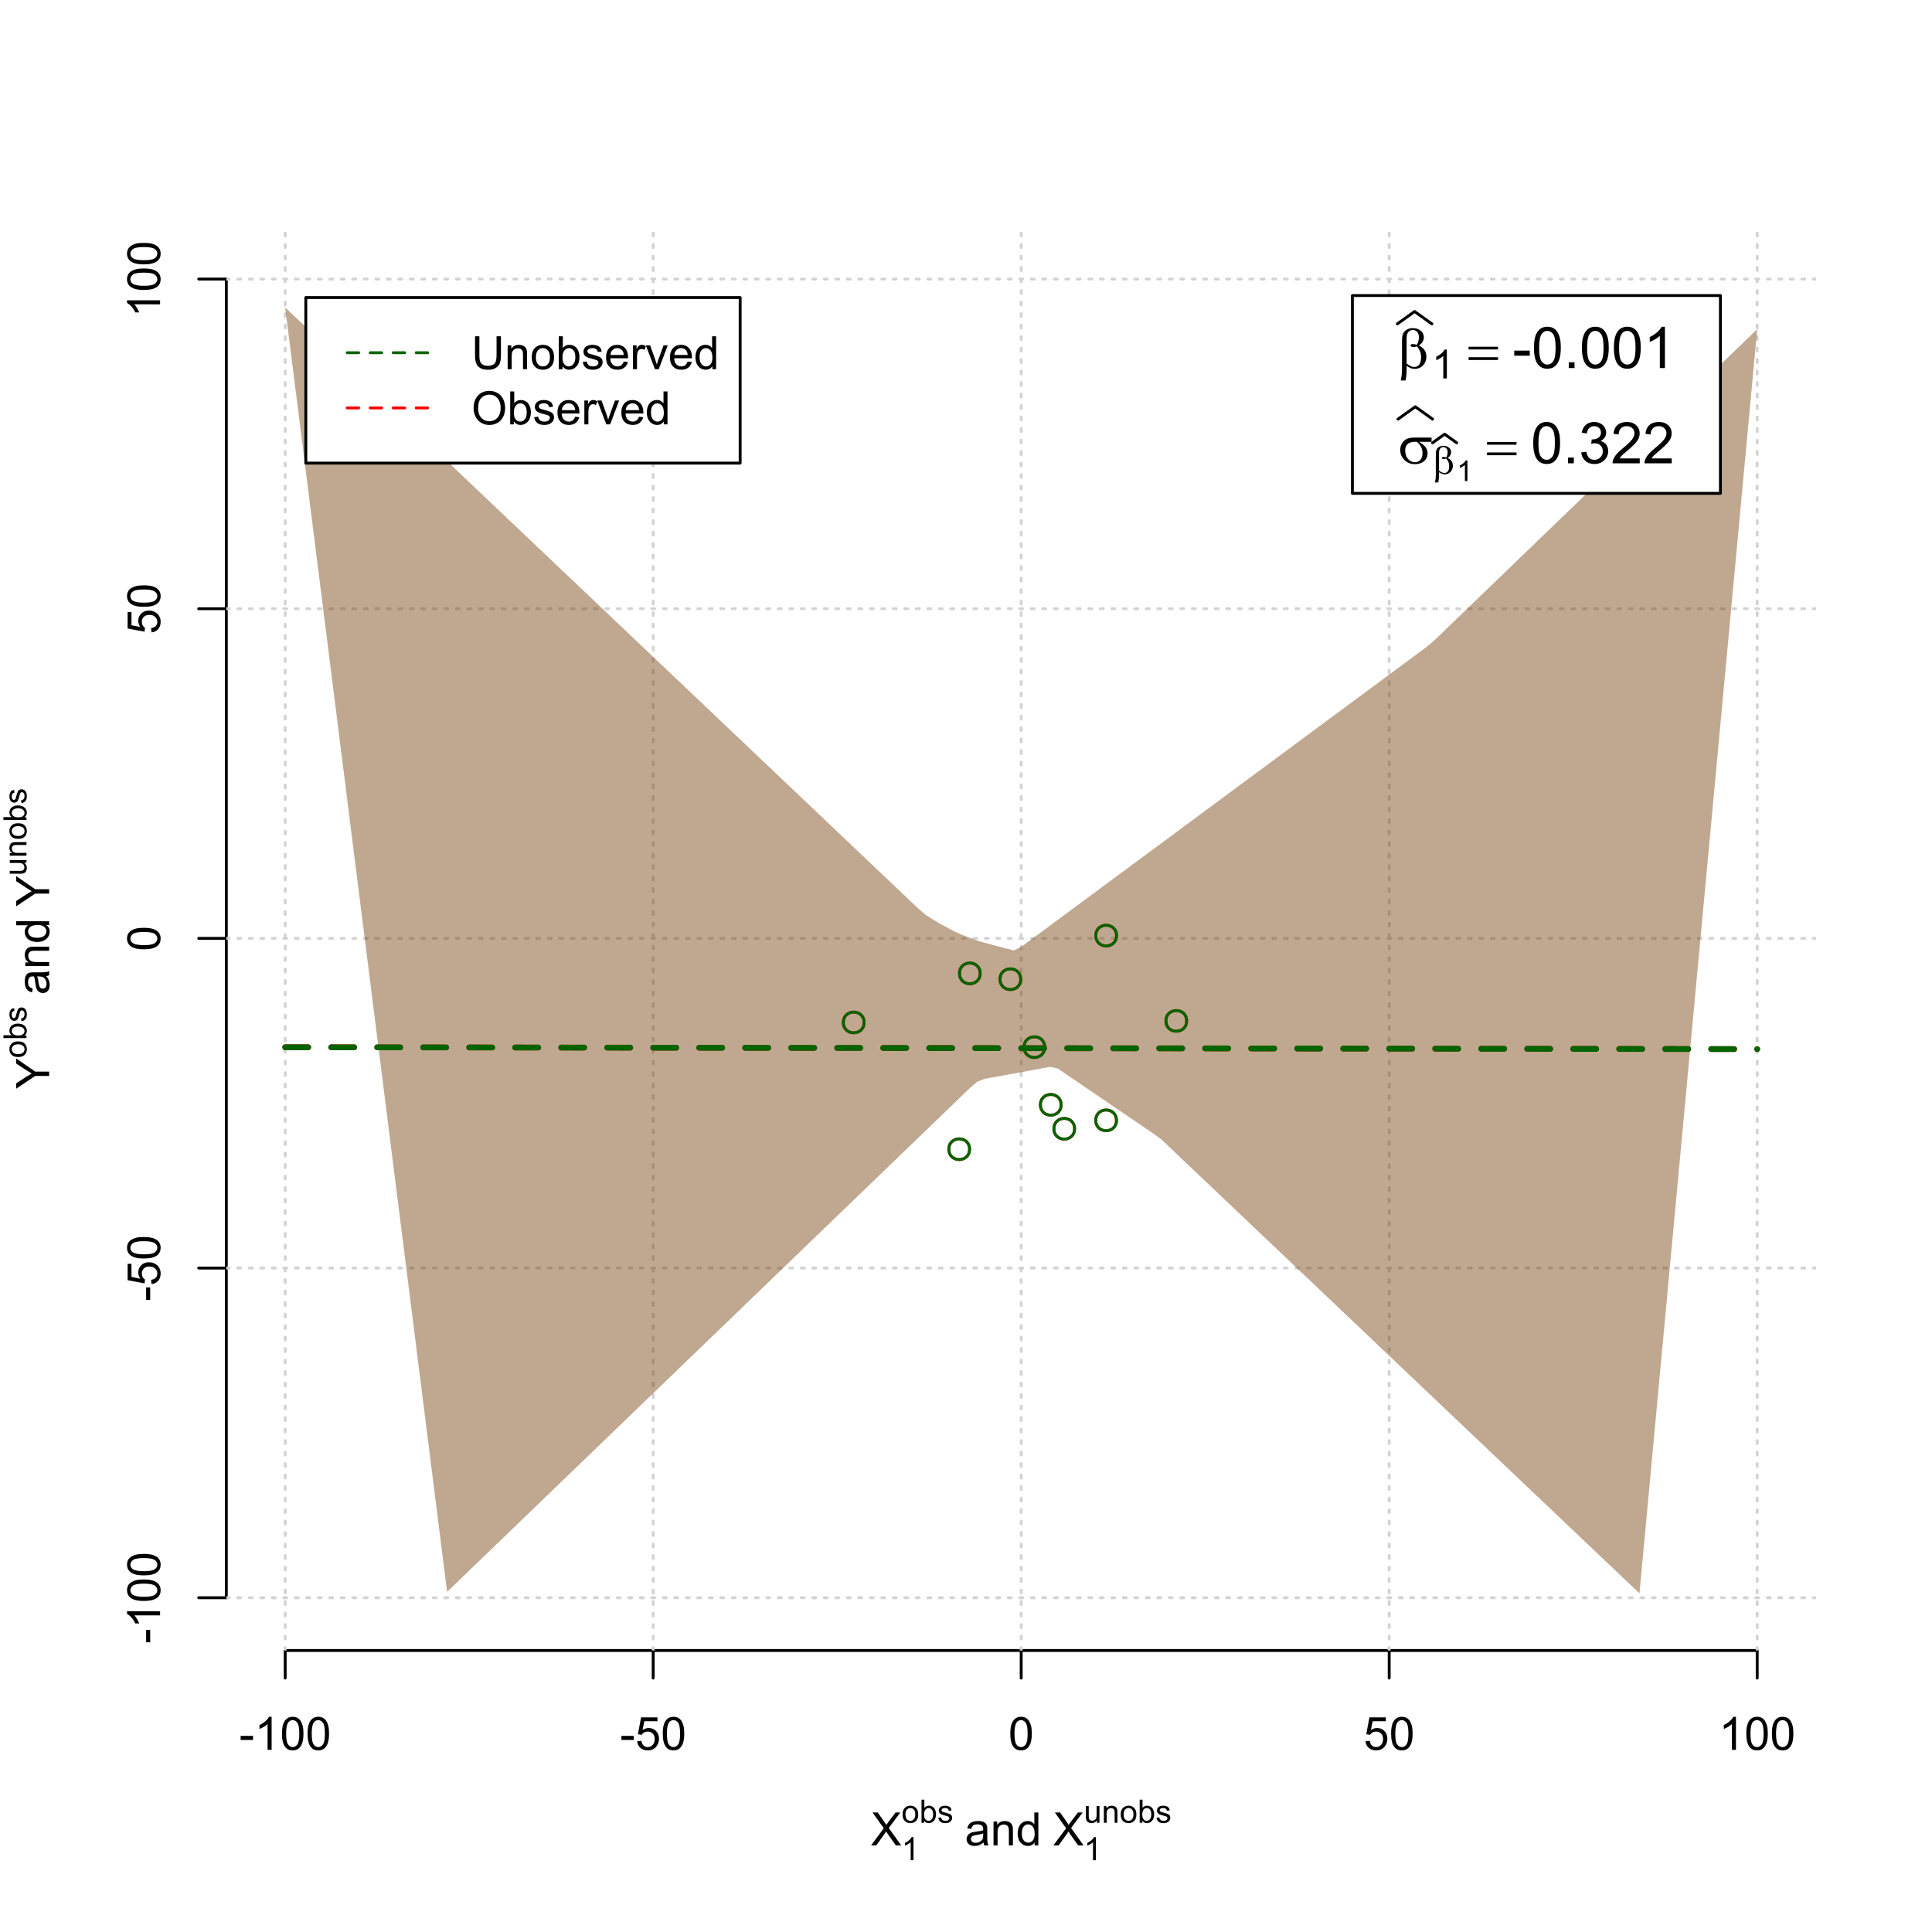 <?xml version="1.0" encoding="UTF-8"?>
<svg xmlns="http://www.w3.org/2000/svg" xmlns:xlink="http://www.w3.org/1999/xlink" width="504pt" height="504pt" viewBox="0 0 504 504" version="1.1">
<defs>
<g>
<symbol overflow="visible" id="glyph0-0">
<path style="stroke:none;" d="M 1.5 0 L 1.5 -7.5 L 7.5 -7.5 L 7.5 0 Z M 1.688 -0.188 L 7.312 -0.188 L 7.312 -7.312 L 1.688 -7.312 Z M 1.688 -0.188 "/>
</symbol>
<symbol overflow="visible" id="glyph0-1">
<path style="stroke:none;" d="M 0.055 0 L 3.375 -4.477 L 0.445 -8.59 L 1.797 -8.59 L 3.359 -6.387 C 3.68 -5.93 3.91 -5.578 4.047 -5.332 C 4.238 -5.645 4.465 -5.969 4.727 -6.312 L 6.457 -8.59 L 7.695 -8.59 L 4.676 -4.539 L 7.93 0 L 6.523 0 L 4.359 -3.062 C 4.238 -3.238 4.113 -3.43 3.984 -3.641 C 3.789 -3.324 3.652 -3.109 3.574 -2.992 L 1.418 0 Z M 0.055 0 "/>
</symbol>
<symbol overflow="visible" id="glyph0-2">
<path style="stroke:none;" d="M 4.852 -0.766 C 4.461 -0.434 4.082 -0.199 3.723 -0.062 C 3.355 0.074 2.969 0.141 2.562 0.141 C 1.875 0.141 1.352 -0.023 0.984 -0.359 C 0.617 -0.688 0.434 -1.117 0.434 -1.641 C 0.434 -1.945 0.5 -2.223 0.641 -2.473 C 0.777 -2.723 0.961 -2.926 1.188 -3.082 C 1.41 -3.234 1.664 -3.348 1.945 -3.43 C 2.152 -3.477 2.465 -3.531 2.883 -3.586 C 3.734 -3.688 4.359 -3.809 4.766 -3.949 C 4.766 -4.09 4.77 -4.18 4.77 -4.227 C 4.77 -4.648 4.668 -4.953 4.469 -5.133 C 4.199 -5.371 3.801 -5.488 3.27 -5.492 C 2.77 -5.488 2.402 -5.402 2.168 -5.23 C 1.934 -5.055 1.758 -4.746 1.648 -4.305 L 0.617 -4.445 C 0.707 -4.887 0.863 -5.242 1.078 -5.516 C 1.289 -5.781 1.598 -5.992 2.008 -6.141 C 2.41 -6.289 2.883 -6.363 3.422 -6.363 C 3.953 -6.363 4.383 -6.301 4.715 -6.176 C 5.047 -6.051 5.293 -5.891 5.449 -5.703 C 5.605 -5.512 5.715 -5.273 5.777 -4.984 C 5.809 -4.805 5.824 -4.48 5.828 -4.016 L 5.828 -2.609 C 5.824 -1.625 5.848 -1.004 5.895 -0.746 C 5.941 -0.484 6.031 -0.238 6.164 0 L 5.062 0 C 4.953 -0.219 4.883 -0.473 4.852 -0.766 Z M 4.766 -3.125 C 4.375 -2.965 3.801 -2.832 3.039 -2.727 C 2.605 -2.66 2.301 -2.59 2.121 -2.516 C 1.941 -2.434 1.801 -2.32 1.703 -2.172 C 1.605 -2.02 1.559 -1.852 1.559 -1.672 C 1.559 -1.387 1.664 -1.152 1.875 -0.969 C 2.086 -0.777 2.398 -0.684 2.812 -0.688 C 3.219 -0.684 3.578 -0.773 3.895 -0.953 C 4.211 -1.129 4.445 -1.371 4.594 -1.68 C 4.707 -1.918 4.762 -2.27 4.766 -2.734 Z M 4.766 -3.125 "/>
</symbol>
<symbol overflow="visible" id="glyph0-3">
<path style="stroke:none;" d="M 0.789 0 L 0.789 -6.223 L 1.742 -6.223 L 1.742 -5.336 C 2.195 -6.02 2.855 -6.363 3.719 -6.363 C 4.09 -6.363 4.434 -6.293 4.754 -6.16 C 5.066 -6.023 5.305 -5.848 5.461 -5.633 C 5.617 -5.41 5.727 -5.152 5.789 -4.852 C 5.828 -4.656 5.848 -4.312 5.848 -3.828 L 5.848 0 L 4.793 0 L 4.793 -3.785 C 4.793 -4.215 4.75 -4.535 4.668 -4.75 C 4.586 -4.961 4.441 -5.129 4.234 -5.258 C 4.023 -5.383 3.777 -5.449 3.5 -5.449 C 3.047 -5.449 2.66 -5.305 2.332 -5.02 C 2.004 -4.734 1.84 -4.195 1.844 -3.398 L 1.844 0 Z M 0.789 0 "/>
</symbol>
<symbol overflow="visible" id="glyph0-4">
<path style="stroke:none;" d="M 4.828 0 L 4.828 -0.785 C 4.43 -0.168 3.848 0.141 3.086 0.141 C 2.59 0.141 2.133 0.004 1.719 -0.27 C 1.297 -0.543 0.977 -0.922 0.75 -1.414 C 0.523 -1.898 0.41 -2.465 0.41 -3.105 C 0.41 -3.727 0.512 -4.289 0.719 -4.797 C 0.926 -5.301 1.238 -5.688 1.652 -5.957 C 2.066 -6.227 2.527 -6.363 3.039 -6.363 C 3.41 -6.363 3.746 -6.281 4.043 -6.125 C 4.336 -5.965 4.574 -5.762 4.758 -5.508 L 4.758 -8.59 L 5.805 -8.59 L 5.805 0 Z M 1.492 -3.105 C 1.488 -2.309 1.656 -1.711 1.996 -1.316 C 2.328 -0.922 2.727 -0.727 3.188 -0.727 C 3.648 -0.727 4.039 -0.914 4.359 -1.293 C 4.68 -1.668 4.84 -2.242 4.844 -3.016 C 4.84 -3.867 4.676 -4.492 4.352 -4.895 C 4.02 -5.289 3.617 -5.488 3.141 -5.492 C 2.672 -5.488 2.277 -5.297 1.965 -4.918 C 1.645 -4.531 1.488 -3.93 1.492 -3.105 Z M 1.492 -3.105 "/>
</symbol>
<symbol overflow="visible" id="glyph0-5">
<path style="stroke:none;" d="M 0.383 -2.578 L 0.383 -3.641 L 3.621 -3.641 L 3.621 -2.578 Z M 0.383 -2.578 "/>
</symbol>
<symbol overflow="visible" id="glyph0-6">
<path style="stroke:none;" d="M 4.469 0 L 3.414 0 L 3.414 -6.719 C 3.16 -6.477 2.828 -6.234 2.414 -5.996 C 2 -5.75 1.629 -5.57 1.305 -5.449 L 1.305 -6.469 C 1.895 -6.742 2.41 -7.078 2.852 -7.477 C 3.293 -7.871 3.605 -8.254 3.789 -8.625 L 4.469 -8.625 Z M 4.469 0 "/>
</symbol>
<symbol overflow="visible" id="glyph0-7">
<path style="stroke:none;" d="M 0.5 -4.234 C 0.496 -5.246 0.602 -6.062 0.812 -6.688 C 1.02 -7.305 1.328 -7.785 1.742 -8.121 C 2.148 -8.457 2.668 -8.625 3.297 -8.625 C 3.758 -8.625 4.164 -8.531 4.512 -8.348 C 4.855 -8.16 5.141 -7.891 5.371 -7.543 C 5.594 -7.191 5.773 -6.766 5.906 -6.266 C 6.035 -5.762 6.098 -5.086 6.102 -4.234 C 6.098 -3.227 5.996 -2.414 5.789 -1.797 C 5.578 -1.176 5.266 -0.695 4.859 -0.359 C 4.445 -0.02 3.926 0.145 3.297 0.148 C 2.465 0.145 1.816 -0.148 1.348 -0.742 C 0.781 -1.457 0.496 -2.621 0.5 -4.234 Z M 1.582 -4.234 C 1.582 -2.824 1.746 -1.887 2.074 -1.418 C 2.402 -0.949 2.809 -0.715 3.297 -0.719 C 3.777 -0.715 4.184 -0.949 4.52 -1.422 C 4.848 -1.887 5.016 -2.824 5.016 -4.234 C 5.016 -5.648 4.848 -6.59 4.52 -7.055 C 4.184 -7.516 3.773 -7.746 3.289 -7.75 C 2.801 -7.746 2.414 -7.543 2.125 -7.137 C 1.762 -6.613 1.582 -5.645 1.582 -4.234 Z M 1.582 -4.234 "/>
</symbol>
<symbol overflow="visible" id="glyph0-8">
<path style="stroke:none;" d="M 0.5 -2.25 L 1.605 -2.344 C 1.684 -1.805 1.871 -1.398 2.176 -1.125 C 2.473 -0.852 2.836 -0.715 3.258 -0.719 C 3.766 -0.715 4.195 -0.906 4.547 -1.293 C 4.898 -1.672 5.074 -2.18 5.074 -2.82 C 5.074 -3.414 4.902 -3.891 4.566 -4.242 C 4.227 -4.59 3.785 -4.762 3.242 -4.766 C 2.898 -4.762 2.594 -4.684 2.32 -4.531 C 2.047 -4.375 1.832 -4.176 1.676 -3.93 L 0.688 -4.062 L 1.516 -8.473 L 5.789 -8.473 L 5.789 -7.465 L 2.359 -7.465 L 1.898 -5.156 C 2.414 -5.516 2.953 -5.695 3.523 -5.695 C 4.27 -5.695 4.902 -5.434 5.422 -4.914 C 5.934 -4.395 6.191 -3.727 6.195 -2.914 C 6.191 -2.133 5.965 -1.461 5.516 -0.898 C 4.961 -0.199 4.211 0.145 3.258 0.148 C 2.477 0.145 1.836 -0.07 1.344 -0.508 C 0.844 -0.941 0.562 -1.523 0.5 -2.25 Z M 0.5 -2.25 "/>
</symbol>
<symbol overflow="visible" id="glyph0-9">
<path style="stroke:none;" d="M 6.562 -8.59 L 7.699 -8.59 L 7.699 -3.625 C 7.699 -2.762 7.602 -2.078 7.406 -1.57 C 7.211 -1.062 6.855 -0.648 6.348 -0.328 C 5.836 -0.012 5.168 0.145 4.344 0.148 C 3.531 0.145 2.875 0.008 2.367 -0.27 C 1.855 -0.547 1.488 -0.945 1.273 -1.473 C 1.051 -1.996 0.941 -2.715 0.945 -3.625 L 0.945 -8.59 L 2.078 -8.59 L 2.078 -3.633 C 2.074 -2.887 2.145 -2.336 2.285 -1.984 C 2.426 -1.629 2.664 -1.355 3 -1.164 C 3.336 -0.973 3.75 -0.879 4.242 -0.879 C 5.078 -0.879 5.672 -1.066 6.027 -1.445 C 6.383 -1.824 6.562 -2.555 6.562 -3.633 Z M 6.562 -8.59 "/>
</symbol>
<symbol overflow="visible" id="glyph0-10">
<path style="stroke:none;" d="M 0.398 -3.109 C 0.398 -4.262 0.719 -5.117 1.359 -5.672 C 1.895 -6.133 2.547 -6.363 3.316 -6.363 C 4.172 -6.363 4.871 -6.082 5.414 -5.52 C 5.953 -4.957 6.223 -4.184 6.227 -3.199 C 6.223 -2.398 6.102 -1.766 5.867 -1.309 C 5.625 -0.848 5.277 -0.492 4.82 -0.238 C 4.359 0.016 3.859 0.141 3.316 0.141 C 2.441 0.141 1.734 -0.137 1.203 -0.695 C 0.664 -1.254 0.398 -2.059 0.398 -3.109 Z M 1.484 -3.109 C 1.48 -2.309 1.656 -1.711 2.004 -1.32 C 2.348 -0.922 2.785 -0.727 3.316 -0.727 C 3.84 -0.727 4.273 -0.926 4.621 -1.324 C 4.969 -1.723 5.145 -2.328 5.145 -3.148 C 5.145 -3.914 4.969 -4.496 4.617 -4.895 C 4.266 -5.289 3.832 -5.488 3.316 -5.492 C 2.785 -5.488 2.348 -5.293 2.004 -4.898 C 1.656 -4.5 1.48 -3.902 1.484 -3.109 Z M 1.484 -3.109 "/>
</symbol>
<symbol overflow="visible" id="glyph0-11">
<path style="stroke:none;" d="M 1.766 0 L 0.785 0 L 0.785 -8.59 L 1.84 -8.59 L 1.84 -5.523 C 2.285 -6.082 2.852 -6.363 3.547 -6.363 C 3.922 -6.363 4.285 -6.285 4.629 -6.129 C 4.973 -5.973 5.254 -5.754 5.473 -5.48 C 5.691 -5.199 5.863 -4.863 5.992 -4.469 C 6.113 -4.074 6.176 -3.652 6.18 -3.203 C 6.176 -2.137 5.914 -1.312 5.391 -0.73 C 4.863 -0.148 4.23 0.141 3.492 0.141 C 2.758 0.141 2.18 -0.164 1.766 -0.781 Z M 1.75 -3.156 C 1.746 -2.41 1.848 -1.871 2.055 -1.539 C 2.387 -0.996 2.836 -0.727 3.406 -0.727 C 3.859 -0.727 4.258 -0.926 4.598 -1.328 C 4.93 -1.727 5.098 -2.324 5.102 -3.117 C 5.098 -3.93 4.938 -4.527 4.617 -4.914 C 4.297 -5.301 3.906 -5.496 3.453 -5.496 C 2.984 -5.496 2.586 -5.293 2.254 -4.895 C 1.914 -4.492 1.746 -3.914 1.75 -3.156 Z M 1.75 -3.156 "/>
</symbol>
<symbol overflow="visible" id="glyph0-12">
<path style="stroke:none;" d="M 0.367 -1.859 L 1.414 -2.023 C 1.469 -1.602 1.633 -1.281 1.902 -1.059 C 2.168 -0.836 2.543 -0.727 3.023 -0.727 C 3.508 -0.727 3.867 -0.824 4.102 -1.023 C 4.336 -1.219 4.453 -1.449 4.453 -1.719 C 4.453 -1.953 4.348 -2.141 4.141 -2.281 C 3.996 -2.371 3.637 -2.492 3.062 -2.637 C 2.289 -2.832 1.754 -3 1.457 -3.145 C 1.156 -3.285 0.93 -3.48 0.777 -3.734 C 0.621 -3.984 0.543 -4.266 0.547 -4.57 C 0.543 -4.844 0.605 -5.098 0.734 -5.34 C 0.859 -5.574 1.035 -5.773 1.254 -5.93 C 1.418 -6.047 1.641 -6.148 1.926 -6.234 C 2.207 -6.32 2.512 -6.363 2.836 -6.363 C 3.324 -6.363 3.75 -6.293 4.121 -6.152 C 4.488 -6.012 4.762 -5.82 4.938 -5.578 C 5.113 -5.336 5.234 -5.016 5.305 -4.617 L 4.273 -4.477 C 4.223 -4.797 4.086 -5.047 3.863 -5.227 C 3.637 -5.406 3.32 -5.496 2.914 -5.496 C 2.426 -5.496 2.082 -5.414 1.875 -5.254 C 1.664 -5.094 1.559 -4.906 1.562 -4.695 C 1.559 -4.555 1.602 -4.434 1.695 -4.324 C 1.773 -4.211 1.91 -4.117 2.098 -4.043 C 2.203 -4.004 2.512 -3.914 3.031 -3.773 C 3.773 -3.574 4.293 -3.41 4.59 -3.285 C 4.879 -3.156 5.113 -2.973 5.285 -2.73 C 5.453 -2.488 5.535 -2.188 5.539 -1.828 C 5.535 -1.477 5.434 -1.145 5.23 -0.832 C 5.023 -0.52 4.727 -0.277 4.34 -0.113 C 3.953 0.059 3.516 0.141 3.031 0.141 C 2.219 0.141 1.602 -0.027 1.18 -0.363 C 0.754 -0.699 0.484 -1.195 0.367 -1.859 Z M 0.367 -1.859 "/>
</symbol>
<symbol overflow="visible" id="glyph0-13">
<path style="stroke:none;" d="M 5.051 -2.004 L 6.141 -1.867 C 5.969 -1.23 5.648 -0.738 5.184 -0.387 C 4.719 -0.035 4.125 0.141 3.406 0.141 C 2.492 0.141 1.77 -0.137 1.238 -0.699 C 0.699 -1.254 0.434 -2.043 0.438 -3.059 C 0.434 -4.105 0.703 -4.918 1.246 -5.496 C 1.781 -6.074 2.48 -6.363 3.344 -6.363 C 4.176 -6.363 4.855 -6.078 5.383 -5.512 C 5.91 -4.945 6.176 -4.148 6.176 -3.125 C 6.176 -3.059 6.172 -2.965 6.172 -2.844 L 1.531 -2.844 C 1.562 -2.156 1.758 -1.633 2.109 -1.27 C 2.457 -0.906 2.891 -0.727 3.41 -0.727 C 3.797 -0.727 4.125 -0.828 4.402 -1.031 C 4.672 -1.234 4.891 -1.559 5.051 -2.004 Z M 1.586 -3.711 L 5.062 -3.711 C 5.016 -4.227 4.883 -4.621 4.664 -4.887 C 4.328 -5.293 3.891 -5.496 3.359 -5.496 C 2.871 -5.496 2.465 -5.332 2.137 -5.008 C 1.805 -4.684 1.621 -4.25 1.586 -3.711 Z M 1.586 -3.711 "/>
</symbol>
<symbol overflow="visible" id="glyph0-14">
<path style="stroke:none;" d="M 0.781 0 L 0.781 -6.223 L 1.727 -6.223 L 1.727 -5.281 C 1.969 -5.719 2.191 -6.012 2.398 -6.152 C 2.602 -6.293 2.828 -6.363 3.078 -6.363 C 3.43 -6.363 3.793 -6.25 4.16 -6.023 L 3.797 -5.047 C 3.539 -5.195 3.281 -5.273 3.023 -5.273 C 2.793 -5.273 2.586 -5.203 2.402 -5.066 C 2.215 -4.926 2.082 -4.734 2.008 -4.488 C 1.891 -4.113 1.832 -3.703 1.836 -3.258 L 1.836 0 Z M 0.781 0 "/>
</symbol>
<symbol overflow="visible" id="glyph0-15">
<path style="stroke:none;" d="M 2.52 0 L 0.152 -6.223 L 1.266 -6.223 L 2.602 -2.496 C 2.746 -2.09 2.879 -1.672 3 -1.242 C 3.094 -1.57 3.223 -1.965 3.391 -2.426 L 4.773 -6.223 L 5.859 -6.223 L 3.504 0 Z M 2.52 0 "/>
</symbol>
<symbol overflow="visible" id="glyph0-16">
<path style="stroke:none;" d="M 0.578 -4.184 C 0.574 -5.605 0.957 -6.719 1.727 -7.531 C 2.488 -8.336 3.477 -8.742 4.695 -8.742 C 5.484 -8.742 6.199 -8.551 6.836 -8.172 C 7.473 -7.793 7.957 -7.266 8.293 -6.586 C 8.625 -5.906 8.793 -5.137 8.797 -4.281 C 8.793 -3.41 8.617 -2.633 8.27 -1.945 C 7.914 -1.258 7.418 -0.734 6.773 -0.383 C 6.125 -0.027 5.43 0.145 4.688 0.148 C 3.879 0.145 3.156 -0.047 2.52 -0.438 C 1.879 -0.824 1.395 -1.359 1.07 -2.039 C 0.738 -2.715 0.574 -3.43 0.578 -4.184 Z M 1.75 -4.164 C 1.746 -3.129 2.023 -2.312 2.586 -1.719 C 3.141 -1.121 3.84 -0.824 4.68 -0.828 C 5.535 -0.824 6.238 -1.125 6.793 -1.73 C 7.344 -2.328 7.621 -3.184 7.625 -4.289 C 7.621 -4.984 7.504 -5.594 7.27 -6.117 C 7.031 -6.641 6.684 -7.043 6.23 -7.332 C 5.77 -7.617 5.262 -7.762 4.699 -7.766 C 3.895 -7.762 3.199 -7.484 2.621 -6.934 C 2.035 -6.379 1.746 -5.457 1.75 -4.164 Z M 1.75 -4.164 "/>
</symbol>
<symbol overflow="visible" id="glyph1-0">
<path style="stroke:none;" d="M 1.051 0 L 1.051 -5.25 L 5.25 -5.25 L 5.25 0 Z M 1.18 -0.133 L 5.117 -0.133 L 5.117 -5.117 L 1.18 -5.117 Z M 1.18 -0.133 "/>
</symbol>
<symbol overflow="visible" id="glyph1-1">
<path style="stroke:none;" d="M 3.129 0 L 2.391 0 L 2.391 -4.703 C 2.211 -4.531 1.977 -4.363 1.691 -4.195 C 1.398 -4.023 1.141 -3.895 0.914 -3.812 L 0.914 -4.527 C 1.328 -4.719 1.688 -4.953 1.996 -5.234 C 2.305 -5.508 2.523 -5.777 2.652 -6.039 L 3.129 -6.039 Z M 3.129 0 "/>
</symbol>
<symbol overflow="visible" id="glyph1-2">
<path style="stroke:none;" d="M 0.277 -2.18 C 0.273 -2.984 0.5 -3.578 0.953 -3.969 C 1.324 -4.289 1.781 -4.453 2.32 -4.453 C 2.918 -4.453 3.406 -4.254 3.789 -3.863 C 4.168 -3.469 4.359 -2.93 4.359 -2.238 C 4.359 -1.676 4.273 -1.234 4.105 -0.914 C 3.938 -0.594 3.691 -0.344 3.371 -0.168 C 3.047 0.008 2.699 0.094 2.32 0.098 C 1.711 0.094 1.215 -0.098 0.84 -0.488 C 0.461 -0.875 0.273 -1.441 0.277 -2.18 Z M 1.039 -2.18 C 1.035 -1.617 1.156 -1.195 1.402 -0.922 C 1.645 -0.641 1.953 -0.504 2.32 -0.508 C 2.688 -0.504 2.992 -0.645 3.234 -0.926 C 3.477 -1.203 3.598 -1.629 3.602 -2.203 C 3.598 -2.742 3.477 -3.148 3.234 -3.426 C 2.988 -3.703 2.684 -3.844 2.32 -3.844 C 1.953 -3.844 1.645 -3.703 1.402 -3.43 C 1.156 -3.148 1.035 -2.734 1.039 -2.18 Z M 1.039 -2.18 "/>
</symbol>
<symbol overflow="visible" id="glyph1-3">
<path style="stroke:none;" d="M 1.234 0 L 0.551 0 L 0.551 -6.012 L 1.289 -6.012 L 1.289 -3.867 C 1.598 -4.258 1.992 -4.453 2.48 -4.453 C 2.746 -4.453 3 -4.398 3.242 -4.289 C 3.477 -4.18 3.676 -4.027 3.832 -3.836 C 3.988 -3.637 4.109 -3.402 4.195 -3.129 C 4.281 -2.852 4.324 -2.555 4.328 -2.242 C 4.324 -1.496 4.141 -0.918 3.773 -0.512 C 3.402 -0.105 2.957 0.094 2.445 0.098 C 1.926 0.094 1.523 -0.117 1.234 -0.547 Z M 1.227 -2.211 C 1.223 -1.684 1.297 -1.309 1.441 -1.078 C 1.672 -0.695 1.984 -0.504 2.383 -0.508 C 2.703 -0.504 2.98 -0.645 3.219 -0.926 C 3.453 -1.207 3.574 -1.625 3.574 -2.184 C 3.574 -2.75 3.461 -3.168 3.234 -3.441 C 3.008 -3.707 2.734 -3.844 2.414 -3.848 C 2.094 -3.844 1.812 -3.703 1.578 -3.426 C 1.34 -3.145 1.223 -2.738 1.227 -2.211 Z M 1.227 -2.211 "/>
</symbol>
<symbol overflow="visible" id="glyph1-4">
<path style="stroke:none;" d="M 0.258 -1.301 L 0.988 -1.414 C 1.027 -1.117 1.141 -0.895 1.332 -0.742 C 1.516 -0.582 1.777 -0.504 2.117 -0.508 C 2.453 -0.504 2.707 -0.574 2.871 -0.715 C 3.035 -0.852 3.117 -1.012 3.117 -1.203 C 3.117 -1.367 3.043 -1.5 2.898 -1.594 C 2.793 -1.66 2.543 -1.742 2.145 -1.844 C 1.602 -1.98 1.227 -2.098 1.02 -2.199 C 0.809 -2.297 0.648 -2.438 0.543 -2.613 C 0.434 -2.789 0.379 -2.984 0.383 -3.199 C 0.379 -3.395 0.426 -3.574 0.516 -3.738 C 0.602 -3.902 0.723 -4.039 0.879 -4.152 C 0.992 -4.234 1.148 -4.305 1.348 -4.363 C 1.543 -4.422 1.754 -4.453 1.984 -4.453 C 2.324 -4.453 2.625 -4.402 2.883 -4.305 C 3.141 -4.207 3.332 -4.074 3.457 -3.906 C 3.578 -3.738 3.66 -3.512 3.711 -3.23 L 2.988 -3.133 C 2.957 -3.355 2.859 -3.531 2.703 -3.656 C 2.543 -3.781 2.324 -3.844 2.039 -3.848 C 1.699 -3.844 1.457 -3.789 1.312 -3.68 C 1.164 -3.566 1.09 -3.434 1.094 -3.285 C 1.09 -3.188 1.121 -3.102 1.184 -3.027 C 1.246 -2.945 1.34 -2.879 1.469 -2.828 C 1.539 -2.801 1.758 -2.738 2.121 -2.641 C 2.641 -2.5 3.004 -2.387 3.211 -2.297 C 3.418 -2.207 3.578 -2.078 3.699 -1.91 C 3.812 -1.738 3.871 -1.527 3.875 -1.281 C 3.871 -1.031 3.801 -0.797 3.66 -0.582 C 3.516 -0.363 3.309 -0.195 3.039 -0.078 C 2.766 0.039 2.461 0.094 2.121 0.098 C 1.551 0.094 1.117 -0.02 0.824 -0.254 C 0.527 -0.484 0.34 -0.836 0.258 -1.301 Z M 0.258 -1.301 "/>
</symbol>
<symbol overflow="visible" id="glyph1-5">
<path style="stroke:none;" d="M 3.41 0 L 3.41 -0.641 C 3.066 -0.148 2.605 0.094 2.027 0.098 C 1.77 0.094 1.527 0.047 1.305 -0.047 C 1.082 -0.145 0.918 -0.266 0.809 -0.418 C 0.699 -0.566 0.621 -0.75 0.582 -0.969 C 0.551 -1.109 0.539 -1.34 0.539 -1.656 L 0.539 -4.355 L 1.277 -4.355 L 1.277 -1.941 C 1.277 -1.551 1.289 -1.293 1.32 -1.16 C 1.363 -0.965 1.461 -0.812 1.613 -0.703 C 1.762 -0.594 1.949 -0.539 2.172 -0.539 C 2.395 -0.539 2.602 -0.594 2.797 -0.707 C 2.988 -0.82 3.129 -0.977 3.211 -1.172 C 3.289 -1.367 3.328 -1.648 3.332 -2.023 L 3.332 -4.355 L 4.07 -4.355 L 4.07 0 Z M 3.41 0 "/>
</symbol>
<symbol overflow="visible" id="glyph1-6">
<path style="stroke:none;" d="M 0.555 0 L 0.555 -4.355 L 1.219 -4.355 L 1.219 -3.738 C 1.539 -4.215 2 -4.453 2.605 -4.453 C 2.867 -4.453 3.109 -4.406 3.328 -4.312 C 3.547 -4.219 3.711 -4.094 3.824 -3.941 C 3.93 -3.785 4.004 -3.602 4.051 -3.395 C 4.074 -3.254 4.09 -3.016 4.094 -2.68 L 4.094 0 L 3.355 0 L 3.355 -2.648 C 3.352 -2.949 3.324 -3.172 3.27 -3.324 C 3.211 -3.469 3.105 -3.59 2.961 -3.68 C 2.812 -3.766 2.645 -3.809 2.449 -3.812 C 2.133 -3.809 1.859 -3.707 1.633 -3.512 C 1.402 -3.309 1.289 -2.934 1.293 -2.379 L 1.293 0 Z M 0.555 0 "/>
</symbol>
<symbol overflow="visible" id="glyph2-0">
<path style="stroke:none;" d="M 0.602 0 L 0.602 -7.5 L 6.602 -7.5 L 6.602 0 Z M 0.789 -0.188 L 6.414 -0.188 L 6.414 -7.312 L 0.789 -7.312 Z M 0.789 -0.188 "/>
</symbol>
<symbol overflow="visible" id="glyph2-1">
<path style="stroke:none;" d=""/>
</symbol>
<symbol overflow="visible" id="glyph3-0">
<path style="stroke:none;" d="M 0 -1.5 L -7.5 -1.5 L -7.5 -7.5 L 0 -7.5 Z M -0.188 -1.688 L -0.188 -7.312 L -7.312 -7.312 L -7.312 -1.688 Z M -0.188 -1.688 "/>
</symbol>
<symbol overflow="visible" id="glyph3-1">
<path style="stroke:none;" d="M 0 -3.344 L -3.641 -3.348 L -8.59 -0.035 L -8.59 -1.418 L -6 -3.113 C -5.516 -3.422 -5.031 -3.715 -4.547 -3.984 C -4.992 -4.242 -5.496 -4.555 -6.062 -4.922 L -8.59 -6.586 L -8.59 -7.91 L -3.637 -4.484 L 0 -4.484 Z M 0 -3.344 "/>
</symbol>
<symbol overflow="visible" id="glyph3-2">
<path style="stroke:none;" d="M -0.766 -4.852 C -0.434 -4.461 -0.199 -4.082 -0.062 -3.723 C 0.074 -3.355 0.141 -2.969 0.141 -2.562 C 0.141 -1.875 -0.023 -1.352 -0.359 -0.984 C -0.688 -0.617 -1.117 -0.434 -1.641 -0.434 C -1.945 -0.434 -2.223 -0.5 -2.473 -0.641 C -2.723 -0.777 -2.926 -0.961 -3.082 -1.188 C -3.234 -1.41 -3.348 -1.664 -3.43 -1.945 C -3.477 -2.152 -3.531 -2.465 -3.586 -2.883 C -3.688 -3.734 -3.809 -4.359 -3.949 -4.766 C -4.09 -4.766 -4.18 -4.77 -4.227 -4.77 C -4.648 -4.77 -4.953 -4.668 -5.133 -4.469 C -5.371 -4.199 -5.488 -3.801 -5.492 -3.27 C -5.488 -2.773 -5.402 -2.406 -5.23 -2.172 C -5.055 -1.934 -4.746 -1.758 -4.305 -1.648 L -4.445 -0.617 C -4.887 -0.707 -5.242 -0.863 -5.516 -1.078 C -5.781 -1.293 -5.992 -1.602 -6.141 -2.012 C -6.289 -2.414 -6.363 -2.887 -6.363 -3.422 C -6.363 -3.953 -6.301 -4.383 -6.176 -4.715 C -6.051 -5.047 -5.891 -5.293 -5.703 -5.449 C -5.512 -5.605 -5.273 -5.715 -4.984 -5.777 C -4.805 -5.809 -4.48 -5.824 -4.016 -5.828 L -2.605 -5.828 C -1.625 -5.824 -1.004 -5.848 -0.746 -5.895 C -0.48 -5.941 -0.234 -6.031 0 -6.164 L 0 -5.062 C -0.219 -4.953 -0.473 -4.883 -0.766 -4.852 Z M -3.121 -4.766 C -2.961 -4.375 -2.828 -3.801 -2.727 -3.039 C -2.66 -2.605 -2.59 -2.301 -2.516 -2.121 C -2.434 -1.941 -2.32 -1.801 -2.172 -1.703 C -2.02 -1.605 -1.852 -1.559 -1.672 -1.559 C -1.387 -1.559 -1.152 -1.664 -0.965 -1.875 C -0.773 -2.086 -0.68 -2.398 -0.684 -2.812 C -0.68 -3.219 -0.77 -3.578 -0.949 -3.895 C -1.129 -4.211 -1.371 -4.445 -1.68 -4.594 C -1.918 -4.707 -2.27 -4.762 -2.734 -4.766 Z M -3.121 -4.766 "/>
</symbol>
<symbol overflow="visible" id="glyph3-3">
<path style="stroke:none;" d="M 0 -0.789 L -6.223 -0.793 L -6.223 -1.742 L -5.336 -1.742 C -6.02 -2.195 -6.363 -2.855 -6.363 -3.723 C -6.363 -4.09 -6.293 -4.434 -6.16 -4.754 C -6.023 -5.066 -5.848 -5.305 -5.633 -5.461 C -5.41 -5.617 -5.152 -5.727 -4.852 -5.789 C -4.656 -5.828 -4.312 -5.848 -3.824 -5.848 L 0 -5.848 L 0 -4.793 L -3.785 -4.793 C -4.215 -4.793 -4.535 -4.75 -4.75 -4.668 C -4.961 -4.586 -5.129 -4.441 -5.258 -4.234 C -5.383 -4.023 -5.449 -3.777 -5.449 -3.5 C -5.449 -3.047 -5.305 -2.66 -5.02 -2.336 C -4.734 -2.008 -4.195 -1.844 -3.398 -1.848 L 0 -1.844 Z M 0 -0.789 "/>
</symbol>
<symbol overflow="visible" id="glyph3-4">
<path style="stroke:none;" d="M 0 -4.828 L -0.785 -4.828 C -0.168 -4.43 0.141 -3.848 0.141 -3.086 C 0.141 -2.59 0.004 -2.133 -0.27 -1.719 C -0.543 -1.297 -0.922 -0.977 -1.414 -0.75 C -1.898 -0.523 -2.465 -0.41 -3.105 -0.41 C -3.727 -0.41 -4.289 -0.512 -4.797 -0.719 C -5.301 -0.926 -5.688 -1.238 -5.957 -1.652 C -6.227 -2.066 -6.363 -2.527 -6.363 -3.043 C -6.363 -3.414 -6.281 -3.75 -6.125 -4.043 C -5.965 -4.336 -5.762 -4.574 -5.508 -4.758 L -8.59 -4.758 L -8.59 -5.809 L 0 -5.805 Z M -3.105 -1.496 C -2.309 -1.492 -1.711 -1.66 -1.316 -1.996 C -0.922 -2.328 -0.727 -2.727 -0.727 -3.188 C -0.727 -3.648 -0.914 -4.039 -1.289 -4.359 C -1.664 -4.68 -2.238 -4.84 -3.016 -4.844 C -3.867 -4.84 -4.492 -4.676 -4.895 -4.352 C -5.289 -4.023 -5.488 -3.621 -5.492 -3.141 C -5.488 -2.672 -5.297 -2.277 -4.918 -1.965 C -4.531 -1.648 -3.93 -1.492 -3.105 -1.496 Z M -3.105 -1.496 "/>
</symbol>
<symbol overflow="visible" id="glyph3-5">
<path style="stroke:none;" d="M -2.578 -0.383 L -3.641 -0.383 L -3.641 -3.621 L -2.578 -3.621 Z M -2.578 -0.383 "/>
</symbol>
<symbol overflow="visible" id="glyph3-6">
<path style="stroke:none;" d="M 0 -4.469 L 0 -3.414 L -6.719 -3.418 C -6.477 -3.16 -6.234 -2.828 -5.996 -2.418 C -5.75 -2.004 -5.57 -1.633 -5.449 -1.309 L -6.469 -1.309 C -6.742 -1.895 -7.078 -2.41 -7.477 -2.852 C -7.871 -3.293 -8.254 -3.605 -8.625 -3.793 L -8.625 -4.473 Z M 0 -4.469 "/>
</symbol>
<symbol overflow="visible" id="glyph3-7">
<path style="stroke:none;" d="M -4.234 -0.5 C -5.246 -0.496 -6.062 -0.602 -6.688 -0.812 C -7.305 -1.02 -7.785 -1.328 -8.121 -1.742 C -8.457 -2.152 -8.625 -2.672 -8.625 -3.301 C -8.625 -3.758 -8.531 -4.164 -8.348 -4.512 C -8.16 -4.859 -7.891 -5.145 -7.543 -5.371 C -7.191 -5.594 -6.766 -5.773 -6.266 -5.906 C -5.762 -6.035 -5.086 -6.098 -4.234 -6.102 C -3.223 -6.098 -2.41 -5.996 -1.793 -5.789 C -1.176 -5.578 -0.695 -5.266 -0.359 -4.859 C -0.02 -4.445 0.145 -3.926 0.148 -3.297 C 0.145 -2.465 -0.148 -1.816 -0.742 -1.348 C -1.457 -0.781 -2.621 -0.496 -4.234 -0.5 Z M -4.234 -1.582 C -2.824 -1.582 -1.887 -1.746 -1.418 -2.074 C -0.949 -2.402 -0.715 -2.809 -0.719 -3.297 C -0.715 -3.777 -0.949 -4.184 -1.422 -4.52 C -1.887 -4.848 -2.824 -5.016 -4.234 -5.016 C -5.648 -5.016 -6.59 -4.848 -7.055 -4.52 C -7.516 -4.188 -7.746 -3.777 -7.75 -3.289 C -7.746 -2.801 -7.543 -2.414 -7.137 -2.129 C -6.613 -1.762 -5.645 -1.582 -4.234 -1.582 Z M -4.234 -1.582 "/>
</symbol>
<symbol overflow="visible" id="glyph3-8">
<path style="stroke:none;" d="M -2.25 -0.5 L -2.344 -1.605 C -1.805 -1.684 -1.398 -1.871 -1.125 -2.176 C -0.852 -2.473 -0.715 -2.836 -0.719 -3.258 C -0.715 -3.766 -0.906 -4.195 -1.293 -4.547 C -1.672 -4.898 -2.18 -5.074 -2.816 -5.074 C -3.414 -5.074 -3.891 -4.902 -4.242 -4.566 C -4.59 -4.227 -4.762 -3.785 -4.766 -3.242 C -4.762 -2.898 -4.684 -2.594 -4.531 -2.32 C -4.375 -2.047 -4.176 -1.832 -3.93 -1.676 L -4.062 -0.688 L -8.473 -1.52 L -8.473 -5.789 L -7.465 -5.789 L -7.465 -2.363 L -5.156 -1.898 C -5.516 -2.414 -5.695 -2.953 -5.695 -3.523 C -5.695 -4.27 -5.434 -4.902 -4.914 -5.422 C -4.395 -5.934 -3.727 -6.191 -2.91 -6.195 C -2.133 -6.191 -1.461 -5.965 -0.895 -5.516 C -0.199 -4.961 0.145 -4.211 0.148 -3.258 C 0.145 -2.477 -0.07 -1.836 -0.508 -1.344 C -0.941 -0.848 -1.523 -0.566 -2.25 -0.5 Z M -2.25 -0.5 "/>
</symbol>
<symbol overflow="visible" id="glyph4-0">
<path style="stroke:none;" d="M 0 -1.051 L -5.25 -1.051 L -5.25 -5.25 L 0 -5.25 Z M -0.133 -1.18 L -0.133 -5.117 L -5.117 -5.117 L -5.117 -1.18 Z M -0.133 -1.18 "/>
</symbol>
<symbol overflow="visible" id="glyph4-1">
<path style="stroke:none;" d="M -2.18 -0.277 C -2.984 -0.273 -3.578 -0.5 -3.969 -0.953 C -4.289 -1.324 -4.453 -1.781 -4.453 -2.32 C -4.453 -2.918 -4.254 -3.406 -3.863 -3.789 C -3.469 -4.168 -2.93 -4.359 -2.238 -4.359 C -1.676 -4.359 -1.234 -4.273 -0.914 -4.105 C -0.594 -3.938 -0.344 -3.691 -0.168 -3.371 C 0.008 -3.047 0.094 -2.699 0.098 -2.32 C 0.094 -1.711 -0.098 -1.215 -0.488 -0.84 C -0.875 -0.461 -1.441 -0.273 -2.18 -0.277 Z M -2.18 -1.039 C -1.617 -1.035 -1.195 -1.156 -0.922 -1.402 C -0.641 -1.645 -0.504 -1.953 -0.508 -2.32 C -0.504 -2.688 -0.645 -2.992 -0.926 -3.234 C -1.203 -3.477 -1.629 -3.598 -2.203 -3.602 C -2.742 -3.598 -3.148 -3.477 -3.426 -3.234 C -3.703 -2.988 -3.844 -2.684 -3.844 -2.32 C -3.844 -1.953 -3.703 -1.645 -3.43 -1.402 C -3.148 -1.156 -2.734 -1.035 -2.18 -1.039 Z M -2.18 -1.039 "/>
</symbol>
<symbol overflow="visible" id="glyph4-2">
<path style="stroke:none;" d="M 0 -1.234 L 0 -0.551 L -6.012 -0.551 L -6.012 -1.289 L -3.867 -1.289 C -4.258 -1.598 -4.453 -1.992 -4.453 -2.48 C -4.453 -2.746 -4.398 -3 -4.289 -3.242 C -4.18 -3.477 -4.027 -3.676 -3.836 -3.832 C -3.637 -3.988 -3.402 -4.109 -3.129 -4.195 C -2.852 -4.281 -2.555 -4.324 -2.242 -4.328 C -1.496 -4.324 -0.918 -4.141 -0.512 -3.773 C -0.105 -3.402 0.094 -2.957 0.098 -2.445 C 0.094 -1.926 -0.117 -1.523 -0.547 -1.234 Z M -2.211 -1.227 C -1.684 -1.223 -1.309 -1.297 -1.078 -1.441 C -0.695 -1.672 -0.504 -1.984 -0.508 -2.383 C -0.504 -2.703 -0.645 -2.98 -0.926 -3.219 C -1.207 -3.453 -1.625 -3.574 -2.184 -3.574 C -2.75 -3.574 -3.168 -3.461 -3.441 -3.234 C -3.707 -3.008 -3.844 -2.734 -3.848 -2.414 C -3.844 -2.094 -3.703 -1.812 -3.426 -1.578 C -3.145 -1.34 -2.738 -1.223 -2.211 -1.227 Z M -2.211 -1.227 "/>
</symbol>
<symbol overflow="visible" id="glyph4-3">
<path style="stroke:none;" d="M -1.301 -0.258 L -1.414 -0.988 C -1.117 -1.027 -0.895 -1.141 -0.742 -1.332 C -0.582 -1.516 -0.504 -1.777 -0.508 -2.117 C -0.504 -2.453 -0.574 -2.707 -0.715 -2.871 C -0.852 -3.035 -1.012 -3.117 -1.203 -3.117 C -1.367 -3.117 -1.5 -3.043 -1.594 -2.898 C -1.66 -2.793 -1.742 -2.543 -1.844 -2.145 C -1.98 -1.602 -2.098 -1.227 -2.199 -1.02 C -2.297 -0.809 -2.438 -0.648 -2.613 -0.543 C -2.789 -0.434 -2.984 -0.379 -3.199 -0.383 C -3.395 -0.379 -3.574 -0.426 -3.738 -0.516 C -3.902 -0.602 -4.039 -0.723 -4.152 -0.879 C -4.234 -0.992 -4.305 -1.148 -4.363 -1.348 C -4.422 -1.543 -4.453 -1.754 -4.453 -1.984 C -4.453 -2.324 -4.402 -2.625 -4.305 -2.883 C -4.207 -3.141 -4.074 -3.332 -3.906 -3.457 C -3.738 -3.578 -3.512 -3.66 -3.23 -3.711 L -3.133 -2.988 C -3.355 -2.957 -3.531 -2.859 -3.656 -2.703 C -3.781 -2.543 -3.844 -2.324 -3.848 -2.039 C -3.844 -1.699 -3.789 -1.457 -3.68 -1.312 C -3.566 -1.164 -3.434 -1.09 -3.285 -1.094 C -3.188 -1.09 -3.102 -1.121 -3.027 -1.184 C -2.945 -1.246 -2.879 -1.34 -2.828 -1.469 C -2.801 -1.539 -2.738 -1.758 -2.641 -2.121 C -2.5 -2.641 -2.387 -3.004 -2.297 -3.211 C -2.207 -3.418 -2.078 -3.578 -1.91 -3.699 C -1.738 -3.812 -1.527 -3.871 -1.281 -3.875 C -1.031 -3.871 -0.797 -3.801 -0.582 -3.66 C -0.363 -3.516 -0.195 -3.309 -0.078 -3.039 C 0.039 -2.766 0.094 -2.461 0.098 -2.121 C 0.094 -1.551 -0.02 -1.117 -0.254 -0.824 C -0.484 -0.527 -0.836 -0.34 -1.301 -0.258 Z M -1.301 -0.258 "/>
</symbol>
<symbol overflow="visible" id="glyph4-4">
<path style="stroke:none;" d="M 0 -3.41 L -0.641 -3.41 C -0.148 -3.066 0.094 -2.605 0.098 -2.027 C 0.094 -1.77 0.047 -1.527 -0.047 -1.305 C -0.145 -1.082 -0.266 -0.918 -0.418 -0.809 C -0.566 -0.699 -0.75 -0.621 -0.969 -0.582 C -1.109 -0.551 -1.34 -0.539 -1.656 -0.539 L -4.355 -0.539 L -4.355 -1.277 L -1.941 -1.277 C -1.551 -1.277 -1.293 -1.289 -1.16 -1.32 C -0.965 -1.363 -0.812 -1.461 -0.703 -1.613 C -0.594 -1.762 -0.539 -1.949 -0.539 -2.172 C -0.539 -2.395 -0.594 -2.602 -0.707 -2.797 C -0.82 -2.988 -0.977 -3.129 -1.172 -3.211 C -1.367 -3.289 -1.648 -3.328 -2.023 -3.332 L -4.355 -3.332 L -4.355 -4.07 L 0 -4.07 Z M 0 -3.41 "/>
</symbol>
<symbol overflow="visible" id="glyph4-5">
<path style="stroke:none;" d="M 0 -0.555 L -4.355 -0.555 L -4.355 -1.219 L -3.738 -1.219 C -4.215 -1.539 -4.453 -2 -4.453 -2.605 C -4.453 -2.867 -4.406 -3.109 -4.312 -3.328 C -4.219 -3.547 -4.094 -3.711 -3.941 -3.824 C -3.785 -3.93 -3.602 -4.004 -3.395 -4.051 C -3.254 -4.074 -3.016 -4.09 -2.68 -4.094 L 0 -4.094 L 0 -3.355 L -2.648 -3.355 C -2.949 -3.352 -3.172 -3.324 -3.324 -3.27 C -3.469 -3.211 -3.59 -3.105 -3.68 -2.961 C -3.766 -2.812 -3.809 -2.645 -3.812 -2.449 C -3.809 -2.133 -3.707 -1.859 -3.512 -1.633 C -3.309 -1.402 -2.934 -1.289 -2.379 -1.293 L 0 -1.293 Z M 0 -0.555 "/>
</symbol>
<symbol overflow="visible" id="glyph5-0">
<path style="stroke:none;" d="M 0 -0.602 L -7.5 -0.605 L -7.5 -6.605 L 0 -6.602 Z M -0.188 -0.789 L -0.188 -6.414 L -7.312 -6.418 L -7.312 -0.793 Z M -0.188 -0.789 "/>
</symbol>
<symbol overflow="visible" id="glyph5-1">
<path style="stroke:none;" d=""/>
</symbol>
<symbol overflow="visible" id="glyph6-0">
<path style="stroke:none;" d="M 0.754 0 L 0.754 -9.375 L 8.254 -9.375 L 8.254 0 Z M 0.988 -0.234 L 8.02 -0.234 L 8.02 -9.141 L 0.988 -9.141 Z M 0.988 -0.234 "/>
</symbol>
<symbol overflow="visible" id="glyph6-1">
<path style="stroke:none;" d="M 2.418 -0.57 L 2.418 0.668 C 2.414 1.457 2.316 2.312 2.125 3.238 L 0.887 3.238 C 1.016 2.629 1.094 2.215 1.121 2 C 1.18 1.312 1.211 0.812 1.215 0.5 L 1.215 -6.988 C 1.211 -7.859 1.297 -8.508 1.473 -8.93 C 1.645 -9.352 1.957 -9.703 2.41 -9.988 C 2.859 -10.27 3.402 -10.41 4.035 -10.414 C 4.906 -10.41 5.605 -10.176 6.129 -9.711 C 6.652 -9.238 6.914 -8.684 6.914 -8.043 C 6.914 -7.625 6.805 -7.23 6.594 -6.855 C 6.379 -6.48 6.051 -6.156 5.609 -5.891 C 6.914 -5.262 7.57 -4.289 7.574 -2.973 C 7.57 -2.383 7.434 -1.836 7.164 -1.332 C 6.887 -0.82 6.512 -0.434 6.035 -0.172 C 5.555 0.094 5.059 0.223 4.555 0.227 C 4.227 0.223 3.906 0.168 3.586 0.059 C 3.266 -0.051 2.875 -0.258 2.418 -0.57 Z M 2.418 -1.148 C 2.891 -0.816 3.305 -0.578 3.656 -0.434 C 3.918 -0.324 4.18 -0.27 4.445 -0.27 C 4.938 -0.27 5.352 -0.473 5.688 -0.879 C 6.02 -1.285 6.188 -1.93 6.188 -2.82 C 6.188 -3.375 6.105 -3.863 5.949 -4.281 C 5.785 -4.695 5.508 -5.152 5.113 -5.656 C 4.773 -5.539 4.484 -5.484 4.242 -5.484 C 3.945 -5.484 3.738 -5.527 3.621 -5.617 C 3.5 -5.703 3.438 -5.797 3.441 -5.902 C 3.438 -5.992 3.484 -6.078 3.578 -6.152 C 3.668 -6.223 3.816 -6.258 4.027 -6.262 C 4.262 -6.258 4.625 -6.195 5.113 -6.07 C 5.453 -6.75 5.625 -7.391 5.625 -8 C 5.625 -8.609 5.473 -9.086 5.172 -9.426 C 4.867 -9.758 4.492 -9.926 4.043 -9.93 C 3.477 -9.926 3.035 -9.688 2.727 -9.215 C 2.516 -8.895 2.414 -8.383 2.418 -7.684 Z M 2.418 -1.148 "/>
</symbol>
<symbol overflow="visible" id="glyph6-2">
<path style="stroke:none;" d="M 0.27 -5.559 L 7.961 -5.559 L 7.961 -4.848 L 0.27 -4.848 Z M 0.27 -2.828 L 7.961 -2.828 L 7.961 -2.102 L 0.27 -2.102 Z M 0.27 -2.828 "/>
</symbol>
<symbol overflow="visible" id="glyph6-3">
<path style="stroke:none;" d="M 8.746 -5.602 L 5.465 -5.602 C 6.199 -5.191 6.758 -4.734 7.141 -4.238 C 7.52 -3.738 7.711 -3.164 7.711 -2.512 C 7.711 -1.758 7.406 -1.113 6.801 -0.578 C 6.195 -0.043 5.387 0.223 4.371 0.227 C 3.301 0.223 2.398 -0.137 1.668 -0.863 C 0.934 -1.59 0.566 -2.469 0.57 -3.5 C 0.566 -4.117 0.723 -4.68 1.031 -5.184 C 1.336 -5.688 1.723 -6.066 2.199 -6.324 C 2.668 -6.578 3.391 -6.707 4.367 -6.711 L 8.746 -6.711 Z M 4.914 -5.602 C 4.707 -5.605 4.551 -5.605 4.445 -5.609 C 3.566 -5.605 2.918 -5.41 2.5 -5.023 C 2.074 -4.629 1.863 -4.078 1.867 -3.367 C 1.863 -2.434 2.113 -1.684 2.621 -1.117 C 3.121 -0.551 3.719 -0.27 4.41 -0.27 C 4.984 -0.27 5.457 -0.473 5.828 -0.887 C 6.199 -1.297 6.387 -1.895 6.387 -2.672 C 6.387 -3.797 5.895 -4.773 4.914 -5.602 Z M 4.914 -5.602 "/>
</symbol>
<symbol overflow="visible" id="glyph7-0">
<path style="stroke:none;" d="M 1.312 0 L 1.312 -6.562 L 6.562 -6.562 L 6.562 0 Z M 1.477 -0.164 L 6.398 -0.164 L 6.398 -6.398 L 1.477 -6.398 Z M 1.477 -0.164 "/>
</symbol>
<symbol overflow="visible" id="glyph7-1">
<path style="stroke:none;" d="M 3.91 0 L 2.988 0 L 2.988 -5.879 C 2.766 -5.664 2.473 -5.453 2.113 -5.242 C 1.75 -5.027 1.426 -4.871 1.145 -4.77 L 1.145 -5.66 C 1.656 -5.902 2.109 -6.195 2.496 -6.539 C 2.883 -6.883 3.156 -7.219 3.316 -7.547 L 3.91 -7.547 Z M 3.91 0 "/>
</symbol>
<symbol overflow="visible" id="glyph8-0">
<path style="stroke:none;" d="M 1.875 0 L 1.875 -9.375 L 9.375 -9.375 L 9.375 0 Z M 2.109 -0.234 L 9.141 -0.234 L 9.141 -9.141 L 2.109 -9.141 Z M 2.109 -0.234 "/>
</symbol>
<symbol overflow="visible" id="glyph8-1">
<path style="stroke:none;" d="M 0.477 -3.223 L 0.477 -4.547 L 4.527 -4.547 L 4.527 -3.223 Z M 0.477 -3.223 "/>
</symbol>
<symbol overflow="visible" id="glyph8-2">
<path style="stroke:none;" d="M 0.621 -5.297 C 0.621 -6.562 0.75 -7.582 1.012 -8.359 C 1.273 -9.133 1.664 -9.73 2.18 -10.152 C 2.695 -10.57 3.344 -10.781 4.125 -10.781 C 4.699 -10.781 5.203 -10.664 5.641 -10.434 C 6.074 -10.199 6.434 -9.863 6.715 -9.43 C 6.996 -8.988 7.219 -8.457 7.383 -7.832 C 7.543 -7.203 7.621 -6.359 7.625 -5.297 C 7.621 -4.035 7.492 -3.016 7.234 -2.246 C 6.973 -1.469 6.586 -0.871 6.074 -0.449 C 5.559 -0.027 4.91 0.18 4.125 0.184 C 3.086 0.18 2.27 -0.188 1.684 -0.93 C 0.973 -1.82 0.621 -3.277 0.621 -5.297 Z M 1.977 -5.297 C 1.973 -3.531 2.18 -2.355 2.594 -1.777 C 3.004 -1.191 3.516 -0.902 4.125 -0.902 C 4.727 -0.902 5.234 -1.195 5.648 -1.781 C 6.062 -2.367 6.27 -3.539 6.27 -5.297 C 6.27 -7.062 6.062 -8.234 5.648 -8.816 C 5.234 -9.398 4.719 -9.691 4.109 -9.691 C 3.5 -9.691 3.02 -9.434 2.66 -8.922 C 2.203 -8.262 1.973 -7.055 1.977 -5.297 Z M 1.977 -5.297 "/>
</symbol>
<symbol overflow="visible" id="glyph8-3">
<path style="stroke:none;" d="M 1.363 0 L 1.363 -1.5 L 2.863 -1.5 L 2.863 0 Z M 1.363 0 "/>
</symbol>
<symbol overflow="visible" id="glyph8-4">
<path style="stroke:none;" d="M 5.59 0 L 4.27 0 L 4.27 -8.402 C 3.949 -8.098 3.531 -7.793 3.02 -7.492 C 2.504 -7.188 2.043 -6.961 1.633 -6.812 L 1.633 -8.086 C 2.367 -8.43 3.012 -8.848 3.566 -9.344 C 4.117 -9.836 4.508 -10.316 4.738 -10.781 L 5.59 -10.781 Z M 5.59 0 "/>
</symbol>
<symbol overflow="visible" id="glyph8-5">
<path style="stroke:none;" d="M 0.629 -2.836 L 1.949 -3.012 C 2.098 -2.262 2.355 -1.723 2.719 -1.395 C 3.082 -1.066 3.523 -0.902 4.051 -0.902 C 4.668 -0.902 5.191 -1.117 5.621 -1.547 C 6.043 -1.977 6.258 -2.508 6.262 -3.141 C 6.258 -3.746 6.059 -4.246 5.668 -4.641 C 5.27 -5.031 4.77 -5.227 4.16 -5.23 C 3.91 -5.227 3.598 -5.176 3.23 -5.082 L 3.375 -6.242 C 3.461 -6.227 3.531 -6.223 3.59 -6.227 C 4.148 -6.223 4.652 -6.367 5.102 -6.664 C 5.551 -6.953 5.777 -7.406 5.777 -8.02 C 5.777 -8.5 5.613 -8.898 5.285 -9.219 C 4.957 -9.531 4.535 -9.691 4.02 -9.695 C 3.504 -9.691 3.074 -9.531 2.738 -9.211 C 2.395 -8.891 2.176 -8.406 2.078 -7.766 L 0.762 -8 C 0.922 -8.879 1.285 -9.562 1.859 -10.051 C 2.43 -10.535 3.141 -10.781 3.992 -10.781 C 4.574 -10.781 5.113 -10.652 5.609 -10.402 C 6.102 -10.148 6.48 -9.809 6.742 -9.375 C 7 -8.938 7.129 -8.477 7.133 -7.992 C 7.129 -7.527 7.004 -7.102 6.758 -6.723 C 6.508 -6.34 6.141 -6.039 5.656 -5.816 C 6.285 -5.664 6.777 -5.359 7.133 -4.902 C 7.48 -4.438 7.656 -3.859 7.66 -3.172 C 7.656 -2.23 7.316 -1.438 6.633 -0.785 C 5.949 -0.137 5.086 0.188 4.043 0.191 C 3.098 0.188 2.312 -0.09 1.695 -0.648 C 1.07 -1.207 0.715 -1.938 0.629 -2.836 Z M 0.629 -2.836 "/>
</symbol>
<symbol overflow="visible" id="glyph8-6">
<path style="stroke:none;" d="M 7.551 -1.266 L 7.551 0 L 0.453 0 C 0.438 -0.316 0.492 -0.621 0.609 -0.914 C 0.789 -1.398 1.078 -1.875 1.477 -2.344 C 1.875 -2.812 2.449 -3.352 3.199 -3.969 C 4.367 -4.922 5.156 -5.68 5.566 -6.242 C 5.973 -6.797 6.176 -7.328 6.18 -7.828 C 6.176 -8.352 5.988 -8.793 5.621 -9.152 C 5.246 -9.512 4.762 -9.691 4.16 -9.691 C 3.523 -9.691 3.016 -9.5 2.637 -9.117 C 2.254 -8.734 2.059 -8.207 2.059 -7.535 L 0.703 -7.676 C 0.797 -8.684 1.145 -9.453 1.75 -9.984 C 2.355 -10.516 3.168 -10.781 4.188 -10.781 C 5.215 -10.781 6.031 -10.492 6.633 -9.922 C 7.234 -9.348 7.535 -8.641 7.535 -7.801 C 7.535 -7.367 7.445 -6.945 7.27 -6.531 C 7.094 -6.113 6.801 -5.676 6.395 -5.223 C 5.984 -4.762 5.309 -4.133 4.367 -3.332 C 3.57 -2.664 3.062 -2.215 2.84 -1.98 C 2.613 -1.742 2.43 -1.504 2.285 -1.266 Z M 7.551 -1.266 "/>
</symbol>
<symbol overflow="visible" id="glyph9-0">
<path style="stroke:none;" d="M 0.527 0 L 0.527 -6.562 L 5.777 -6.562 L 5.777 0 Z M 0.691 -0.164 L 5.613 -0.164 L 5.613 -6.398 L 0.691 -6.398 Z M 0.691 -0.164 "/>
</symbol>
<symbol overflow="visible" id="glyph9-1">
<path style="stroke:none;" d="M 1.691 -0.398 L 1.691 0.465 C 1.688 1.016 1.621 1.617 1.488 2.266 L 0.621 2.266 C 0.711 1.84 0.766 1.551 0.785 1.398 C 0.828 0.918 0.848 0.566 0.852 0.348 L 0.852 -4.891 C 0.848 -5.5 0.91 -5.953 1.031 -6.25 C 1.152 -6.543 1.371 -6.789 1.688 -6.992 C 2.004 -7.188 2.383 -7.289 2.824 -7.289 C 3.434 -7.289 3.922 -7.125 4.289 -6.797 C 4.656 -6.469 4.84 -6.078 4.84 -5.629 C 4.84 -5.336 4.766 -5.059 4.617 -4.801 C 4.469 -4.535 4.238 -4.309 3.926 -4.121 C 4.84 -3.68 5.297 -3 5.301 -2.082 C 5.297 -1.668 5.199 -1.285 5.012 -0.93 C 4.816 -0.574 4.555 -0.305 4.223 -0.117 C 3.887 0.066 3.543 0.156 3.188 0.16 C 2.957 0.156 2.73 0.117 2.508 0.039 C 2.281 -0.039 2.008 -0.184 1.691 -0.398 Z M 1.691 -0.805 C 2.02 -0.57 2.309 -0.402 2.559 -0.301 C 2.742 -0.223 2.926 -0.188 3.113 -0.191 C 3.453 -0.188 3.742 -0.328 3.98 -0.617 C 4.211 -0.898 4.328 -1.352 4.332 -1.973 C 4.328 -2.359 4.273 -2.699 4.164 -2.996 C 4.051 -3.285 3.855 -3.605 3.578 -3.957 C 3.34 -3.875 3.137 -3.836 2.969 -3.84 C 2.762 -3.836 2.617 -3.867 2.535 -3.93 C 2.449 -3.988 2.406 -4.055 2.41 -4.133 C 2.406 -4.195 2.441 -4.254 2.508 -4.305 C 2.57 -4.355 2.672 -4.383 2.82 -4.383 C 2.984 -4.383 3.238 -4.336 3.578 -4.25 C 3.816 -4.719 3.938 -5.168 3.938 -5.598 C 3.938 -6.027 3.828 -6.363 3.617 -6.598 C 3.402 -6.832 3.141 -6.949 2.828 -6.953 C 2.43 -6.949 2.121 -6.781 1.906 -6.449 C 1.758 -6.227 1.688 -5.871 1.691 -5.379 Z M 1.691 -0.805 "/>
</symbol>
<symbol overflow="visible" id="glyph10-0">
<path style="stroke:none;" d="M 0.938 0 L 0.938 -4.688 L 4.688 -4.688 L 4.688 0 Z M 1.055 -0.117 L 4.57 -0.117 L 4.57 -4.57 L 1.055 -4.57 Z M 1.055 -0.117 "/>
</symbol>
<symbol overflow="visible" id="glyph10-1">
<path style="stroke:none;" d="M 2.793 0 L 2.137 0 L 2.137 -4.199 C 1.977 -4.047 1.77 -3.895 1.512 -3.746 C 1.254 -3.59 1.02 -3.477 0.816 -3.406 L 0.816 -4.043 C 1.184 -4.215 1.508 -4.422 1.781 -4.672 C 2.055 -4.914 2.25 -5.156 2.371 -5.391 L 2.793 -5.391 Z M 2.793 0 "/>
</symbol>
</g>
<clipPath id="clip1">
  <path d="M 74 59.039 L 75 59.039 L 75 430.559 L 74 430.559 Z M 74 59.039 "/>
</clipPath>
<clipPath id="clip2">
  <path d="M 170 59.039 L 171 59.039 L 171 430.559 L 170 430.559 Z M 170 59.039 "/>
</clipPath>
<clipPath id="clip3">
  <path d="M 266 59.039 L 267 59.039 L 267 430.559 L 266 430.559 Z M 266 59.039 "/>
</clipPath>
<clipPath id="clip4">
  <path d="M 362 59.039 L 363 59.039 L 363 430.559 L 362 430.559 Z M 362 59.039 "/>
</clipPath>
<clipPath id="clip5">
  <path d="M 458 59.039 L 459 59.039 L 459 430.559 L 458 430.559 Z M 458 59.039 "/>
</clipPath>
<clipPath id="clip6">
  <path d="M 59.039 416 L 473.758 416 L 473.758 418 L 59.039 418 Z M 59.039 416 "/>
</clipPath>
<clipPath id="clip7">
  <path d="M 59.039 330 L 473.758 330 L 473.758 332 L 59.039 332 Z M 59.039 330 "/>
</clipPath>
<clipPath id="clip8">
  <path d="M 59.039 244 L 473.758 244 L 473.758 246 L 59.039 246 Z M 59.039 244 "/>
</clipPath>
<clipPath id="clip9">
  <path d="M 59.039 158 L 473.758 158 L 473.758 160 L 59.039 160 Z M 59.039 158 "/>
</clipPath>
<clipPath id="clip10">
  <path d="M 59.039 72 L 473.758 72 L 473.758 74 L 59.039 74 Z M 59.039 72 "/>
</clipPath>
</defs>
<g id="surface2521">
<rect x="0" y="0" width="504" height="504" style="fill:rgb(100%,100%,100%);fill-opacity:1;stroke:none;"/>
<g style="fill:rgb(0%,0%,0%);fill-opacity:1;">
  <use xlink:href="#glyph0-1" x="227.172" y="481.414"/>
</g>
<g style="fill:rgb(0%,0%,0%);fill-opacity:1;">
  <use xlink:href="#glyph1-1" x="235.176" y="485.281"/>
</g>
<g style="fill:rgb(0%,0%,0%);fill-opacity:1;">
  <use xlink:href="#glyph1-2" x="235.176" y="475.504"/>
</g>
<g style="fill:rgb(0%,0%,0%);fill-opacity:1;">
  <use xlink:href="#glyph1-3" x="239.848" y="475.504"/>
</g>
<g style="fill:rgb(0%,0%,0%);fill-opacity:1;">
  <use xlink:href="#glyph1-4" x="244.516" y="475.504"/>
</g>
<g style="fill:rgb(0%,0%,0%);fill-opacity:1;">
  <use xlink:href="#glyph2-1" x="248.719" y="481.414"/>
</g>
<g style="fill:rgb(0%,0%,0%);fill-opacity:1;">
  <use xlink:href="#glyph0-2" x="251.719" y="481.414"/>
</g>
<g style="fill:rgb(0%,0%,0%);fill-opacity:1;">
  <use xlink:href="#glyph0-3" x="258.391" y="481.414"/>
</g>
<g style="fill:rgb(0%,0%,0%);fill-opacity:1;">
  <use xlink:href="#glyph0-4" x="265.066" y="481.414"/>
</g>
<g style="fill:rgb(0%,0%,0%);fill-opacity:1;">
  <use xlink:href="#glyph2-1" x="271.738" y="481.414"/>
</g>
<g style="fill:rgb(0%,0%,0%);fill-opacity:1;">
  <use xlink:href="#glyph0-1" x="274.738" y="481.414"/>
</g>
<g style="fill:rgb(0%,0%,0%);fill-opacity:1;">
  <use xlink:href="#glyph1-1" x="282.742" y="485.281"/>
</g>
<g style="fill:rgb(0%,0%,0%);fill-opacity:1;">
  <use xlink:href="#glyph1-5" x="282.742" y="475.504"/>
</g>
<g style="fill:rgb(0%,0%,0%);fill-opacity:1;">
  <use xlink:href="#glyph1-6" x="287.414" y="475.504"/>
</g>
<g style="fill:rgb(0%,0%,0%);fill-opacity:1;">
  <use xlink:href="#glyph1-2" x="292.086" y="475.504"/>
</g>
<g style="fill:rgb(0%,0%,0%);fill-opacity:1;">
  <use xlink:href="#glyph1-3" x="296.758" y="475.504"/>
</g>
<g style="fill:rgb(0%,0%,0%);fill-opacity:1;">
  <use xlink:href="#glyph1-4" x="301.43" y="475.504"/>
</g>
<g style="fill:rgb(0%,0%,0%);fill-opacity:1;">
  <use xlink:href="#glyph3-1" x="12.82" y="284.031"/>
</g>
<g style="fill:rgb(0%,0%,0%);fill-opacity:1;">
  <use xlink:href="#glyph4-1" x="6.906" y="276.027"/>
</g>
<g style="fill:rgb(0%,0%,0%);fill-opacity:1;">
  <use xlink:href="#glyph4-2" x="6.906" y="271.355"/>
</g>
<g style="fill:rgb(0%,0%,0%);fill-opacity:1;">
  <use xlink:href="#glyph4-3" x="6.906" y="266.684"/>
</g>
<g style="fill:rgb(0%,0%,0%);fill-opacity:1;">
  <use xlink:href="#glyph5-1" x="12.82" y="262.484"/>
</g>
<g style="fill:rgb(0%,0%,0%);fill-opacity:1;">
  <use xlink:href="#glyph3-2" x="12.82" y="259.484"/>
</g>
<g style="fill:rgb(0%,0%,0%);fill-opacity:1;">
  <use xlink:href="#glyph3-3" x="12.82" y="252.809"/>
</g>
<g style="fill:rgb(0%,0%,0%);fill-opacity:1;">
  <use xlink:href="#glyph3-4" x="12.82" y="246.133"/>
</g>
<g style="fill:rgb(0%,0%,0%);fill-opacity:1;">
  <use xlink:href="#glyph5-1" x="12.82" y="239.461"/>
</g>
<g style="fill:rgb(0%,0%,0%);fill-opacity:1;">
  <use xlink:href="#glyph3-1" x="12.82" y="236.461"/>
</g>
<g style="fill:rgb(0%,0%,0%);fill-opacity:1;">
  <use xlink:href="#glyph4-4" x="6.906" y="228.457"/>
</g>
<g style="fill:rgb(0%,0%,0%);fill-opacity:1;">
  <use xlink:href="#glyph4-5" x="6.906" y="223.785"/>
</g>
<g style="fill:rgb(0%,0%,0%);fill-opacity:1;">
  <use xlink:href="#glyph4-1" x="6.906" y="219.113"/>
</g>
<g style="fill:rgb(0%,0%,0%);fill-opacity:1;">
  <use xlink:href="#glyph4-2" x="6.906" y="214.441"/>
</g>
<g style="fill:rgb(0%,0%,0%);fill-opacity:1;">
  <use xlink:href="#glyph4-3" x="6.906" y="209.77"/>
</g>
<path style="fill:none;stroke-width:0.75;stroke-linecap:round;stroke-linejoin:round;stroke:rgb(0%,0%,0%);stroke-opacity:1;stroke-miterlimit:10;" d="M 74.398 430.559 L 458.398 430.559 "/>
<path style="fill:none;stroke-width:0.75;stroke-linecap:round;stroke-linejoin:round;stroke:rgb(0%,0%,0%);stroke-opacity:1;stroke-miterlimit:10;" d="M 74.398 430.559 L 74.398 437.762 "/>
<path style="fill:none;stroke-width:0.75;stroke-linecap:round;stroke-linejoin:round;stroke:rgb(0%,0%,0%);stroke-opacity:1;stroke-miterlimit:10;" d="M 170.398 430.559 L 170.398 437.762 "/>
<path style="fill:none;stroke-width:0.75;stroke-linecap:round;stroke-linejoin:round;stroke:rgb(0%,0%,0%);stroke-opacity:1;stroke-miterlimit:10;" d="M 266.398 430.559 L 266.398 437.762 "/>
<path style="fill:none;stroke-width:0.75;stroke-linecap:round;stroke-linejoin:round;stroke:rgb(0%,0%,0%);stroke-opacity:1;stroke-miterlimit:10;" d="M 362.398 430.559 L 362.398 437.762 "/>
<path style="fill:none;stroke-width:0.75;stroke-linecap:round;stroke-linejoin:round;stroke:rgb(0%,0%,0%);stroke-opacity:1;stroke-miterlimit:10;" d="M 458.398 430.559 L 458.398 437.762 "/>
<g style="fill:rgb(0%,0%,0%);fill-opacity:1;">
  <use xlink:href="#glyph0-5" x="62.391" y="456.48"/>
  <use xlink:href="#glyph0-6" x="66.387" y="456.48"/>
  <use xlink:href="#glyph0-7" x="73.061" y="456.48"/>
  <use xlink:href="#glyph0-7" x="79.734" y="456.48"/>
</g>
<g style="fill:rgb(0%,0%,0%);fill-opacity:1;">
  <use xlink:href="#glyph0-5" x="161.727" y="456.48"/>
  <use xlink:href="#glyph0-8" x="165.723" y="456.48"/>
  <use xlink:href="#glyph0-7" x="172.396" y="456.48"/>
</g>
<g style="fill:rgb(0%,0%,0%);fill-opacity:1;">
  <use xlink:href="#glyph0-7" x="263.062" y="456.48"/>
</g>
<g style="fill:rgb(0%,0%,0%);fill-opacity:1;">
  <use xlink:href="#glyph0-8" x="355.727" y="456.48"/>
  <use xlink:href="#glyph0-7" x="362.4" y="456.48"/>
</g>
<g style="fill:rgb(0%,0%,0%);fill-opacity:1;">
  <use xlink:href="#glyph0-6" x="448.387" y="456.48"/>
  <use xlink:href="#glyph0-7" x="455.061" y="456.48"/>
  <use xlink:href="#glyph0-7" x="461.734" y="456.48"/>
</g>
<path style="fill:none;stroke-width:0.75;stroke-linecap:round;stroke-linejoin:round;stroke:rgb(0%,0%,0%);stroke-opacity:1;stroke-miterlimit:10;" d="M 59.039 416.801 L 59.039 72.801 "/>
<path style="fill:none;stroke-width:0.75;stroke-linecap:round;stroke-linejoin:round;stroke:rgb(0%,0%,0%);stroke-opacity:1;stroke-miterlimit:10;" d="M 59.039 416.801 L 51.84 416.801 "/>
<path style="fill:none;stroke-width:0.75;stroke-linecap:round;stroke-linejoin:round;stroke:rgb(0%,0%,0%);stroke-opacity:1;stroke-miterlimit:10;" d="M 59.039 330.801 L 51.84 330.801 "/>
<path style="fill:none;stroke-width:0.75;stroke-linecap:round;stroke-linejoin:round;stroke:rgb(0%,0%,0%);stroke-opacity:1;stroke-miterlimit:10;" d="M 59.039 244.801 L 51.84 244.801 "/>
<path style="fill:none;stroke-width:0.75;stroke-linecap:round;stroke-linejoin:round;stroke:rgb(0%,0%,0%);stroke-opacity:1;stroke-miterlimit:10;" d="M 59.039 158.801 L 51.84 158.801 "/>
<path style="fill:none;stroke-width:0.75;stroke-linecap:round;stroke-linejoin:round;stroke:rgb(0%,0%,0%);stroke-opacity:1;stroke-miterlimit:10;" d="M 59.039 72.801 L 51.84 72.801 "/>
<g style="fill:rgb(0%,0%,0%);fill-opacity:1;">
  <use xlink:href="#glyph3-5" x="41.762" y="428.809"/>
  <use xlink:href="#glyph3-6" x="41.762" y="424.812"/>
  <use xlink:href="#glyph3-7" x="41.762" y="418.139"/>
  <use xlink:href="#glyph3-7" x="41.762" y="411.465"/>
</g>
<g style="fill:rgb(0%,0%,0%);fill-opacity:1;">
  <use xlink:href="#glyph3-5" x="41.762" y="339.473"/>
  <use xlink:href="#glyph3-8" x="41.762" y="335.477"/>
  <use xlink:href="#glyph3-7" x="41.762" y="328.803"/>
</g>
<g style="fill:rgb(0%,0%,0%);fill-opacity:1;">
  <use xlink:href="#glyph3-7" x="41.762" y="248.137"/>
</g>
<g style="fill:rgb(0%,0%,0%);fill-opacity:1;">
  <use xlink:href="#glyph3-8" x="41.762" y="165.473"/>
  <use xlink:href="#glyph3-7" x="41.762" y="158.799"/>
</g>
<g style="fill:rgb(0%,0%,0%);fill-opacity:1;">
  <use xlink:href="#glyph3-6" x="41.762" y="82.812"/>
  <use xlink:href="#glyph3-7" x="41.762" y="76.139"/>
  <use xlink:href="#glyph3-7" x="41.762" y="69.465"/>
</g>
<g clip-path="url(#clip1)" clip-rule="nonzero">
<path style="fill:none;stroke-width:0.75;stroke-linecap:round;stroke-linejoin:round;stroke:rgb(82.745%,82.745%,82.745%);stroke-opacity:1;stroke-dasharray:0.75,2.25;stroke-miterlimit:10;" d="M 74.398 430.559 L 74.398 59.039 "/>
</g>
<g clip-path="url(#clip2)" clip-rule="nonzero">
<path style="fill:none;stroke-width:0.75;stroke-linecap:round;stroke-linejoin:round;stroke:rgb(82.745%,82.745%,82.745%);stroke-opacity:1;stroke-dasharray:0.75,2.25;stroke-miterlimit:10;" d="M 170.398 430.559 L 170.398 59.039 "/>
</g>
<g clip-path="url(#clip3)" clip-rule="nonzero">
<path style="fill:none;stroke-width:0.75;stroke-linecap:round;stroke-linejoin:round;stroke:rgb(82.745%,82.745%,82.745%);stroke-opacity:1;stroke-dasharray:0.75,2.25;stroke-miterlimit:10;" d="M 266.398 430.559 L 266.398 59.039 "/>
</g>
<g clip-path="url(#clip4)" clip-rule="nonzero">
<path style="fill:none;stroke-width:0.75;stroke-linecap:round;stroke-linejoin:round;stroke:rgb(82.745%,82.745%,82.745%);stroke-opacity:1;stroke-dasharray:0.75,2.25;stroke-miterlimit:10;" d="M 362.398 430.559 L 362.398 59.039 "/>
</g>
<g clip-path="url(#clip5)" clip-rule="nonzero">
<path style="fill:none;stroke-width:0.75;stroke-linecap:round;stroke-linejoin:round;stroke:rgb(82.745%,82.745%,82.745%);stroke-opacity:1;stroke-dasharray:0.75,2.25;stroke-miterlimit:10;" d="M 458.398 430.559 L 458.398 59.039 "/>
</g>
<g clip-path="url(#clip6)" clip-rule="nonzero">
<path style="fill:none;stroke-width:0.75;stroke-linecap:round;stroke-linejoin:round;stroke:rgb(82.745%,82.745%,82.745%);stroke-opacity:1;stroke-dasharray:0.75,2.25;stroke-miterlimit:10;" d="M 59.039 416.801 L 473.762 416.801 "/>
</g>
<g clip-path="url(#clip7)" clip-rule="nonzero">
<path style="fill:none;stroke-width:0.75;stroke-linecap:round;stroke-linejoin:round;stroke:rgb(82.745%,82.745%,82.745%);stroke-opacity:1;stroke-dasharray:0.75,2.25;stroke-miterlimit:10;" d="M 59.039 330.801 L 473.762 330.801 "/>
</g>
<g clip-path="url(#clip8)" clip-rule="nonzero">
<path style="fill:none;stroke-width:0.75;stroke-linecap:round;stroke-linejoin:round;stroke:rgb(82.745%,82.745%,82.745%);stroke-opacity:1;stroke-dasharray:0.75,2.25;stroke-miterlimit:10;" d="M 59.039 244.801 L 473.762 244.801 "/>
</g>
<g clip-path="url(#clip9)" clip-rule="nonzero">
<path style="fill:none;stroke-width:0.75;stroke-linecap:round;stroke-linejoin:round;stroke:rgb(82.745%,82.745%,82.745%);stroke-opacity:1;stroke-dasharray:0.75,2.25;stroke-miterlimit:10;" d="M 59.039 158.801 L 473.762 158.801 "/>
</g>
<g clip-path="url(#clip10)" clip-rule="nonzero">
<path style="fill:none;stroke-width:0.75;stroke-linecap:round;stroke-linejoin:round;stroke:rgb(82.745%,82.745%,82.745%);stroke-opacity:1;stroke-dasharray:0.75,2.25;stroke-miterlimit:10;" d="M 59.039 72.801 L 473.762 72.801 "/>
</g>
<path style=" stroke:none;fill-rule:nonzero;fill:rgb(100%,0%,0%);fill-opacity:0.251;" d="M 74.398 80.215 L 76.32 82.039 L 78.238 83.859 L 80.16 85.684 L 82.078 87.508 L 84 89.328 L 85.922 91.152 L 87.84 92.977 L 89.762 94.801 L 91.68 96.621 L 93.602 98.445 L 95.52 100.27 L 97.441 102.09 L 99.359 103.914 L 101.281 105.738 L 103.199 107.559 L 105.121 109.383 L 107.039 111.207 L 108.961 113.027 L 110.879 114.852 L 112.801 116.676 L 114.719 118.496 L 116.641 120.32 L 118.559 122.145 L 120.48 123.969 L 122.398 125.789 L 124.32 127.613 L 126.238 129.438 L 128.16 131.258 L 130.078 133.082 L 132 134.906 L 133.922 136.727 L 135.84 138.551 L 137.762 140.375 L 139.68 142.195 L 141.602 144.02 L 143.52 145.844 L 145.441 147.664 L 147.359 149.488 L 149.281 151.312 L 151.199 153.133 L 153.121 154.957 L 155.039 156.781 L 156.961 158.605 L 158.879 160.426 L 160.801 162.25 L 162.719 164.074 L 164.641 165.895 L 166.559 167.719 L 168.48 169.543 L 170.398 171.363 L 172.32 173.188 L 174.238 175.012 L 176.16 176.832 L 178.078 178.656 L 180 180.48 L 181.922 182.301 L 183.84 184.125 L 185.762 185.949 L 187.68 187.773 L 189.602 189.594 L 191.52 191.418 L 193.441 193.242 L 195.359 195.062 L 197.281 196.887 L 199.199 198.711 L 201.121 200.531 L 203.039 202.355 L 204.961 204.18 L 206.879 206 L 208.801 207.824 L 210.719 209.648 L 212.641 211.469 L 214.559 213.293 L 216.48 215.117 L 218.398 216.938 L 220.32 218.762 L 222.238 220.586 L 224.16 222.41 L 226.078 224.23 L 229.922 227.879 L 231.84 229.699 L 233.762 231.523 L 235.68 233.348 L 237.602 235.168 L 239.52 236.992 L 241.441 238.66 L 243.359 239.859 L 245.281 240.996 L 247.199 242.031 L 249.121 243.062 L 251.039 243.93 L 252.961 244.648 L 254.879 245.371 L 256.801 245.926 L 258.719 246.434 L 260.641 246.941 L 262.559 247.445 L 264.48 247.953 L 266.398 247.027 L 268.32 245.605 L 270.238 244.188 L 272.16 242.766 L 274.078 241.344 L 276 239.926 L 277.922 238.504 L 279.84 237.082 L 281.762 235.664 L 283.68 234.242 L 285.602 232.82 L 287.52 231.398 L 289.441 229.98 L 291.359 228.559 L 293.281 227.137 L 295.199 225.719 L 297.121 224.297 L 299.039 222.875 L 300.961 221.457 L 302.879 220.035 L 304.801 218.613 L 306.719 217.195 L 308.641 215.773 L 310.559 214.352 L 312.48 212.934 L 314.398 211.512 L 316.32 210.09 L 318.238 208.672 L 320.16 207.25 L 322.078 205.828 L 324 204.406 L 325.922 202.988 L 327.84 201.566 L 329.762 200.145 L 331.68 198.727 L 333.602 197.305 L 335.52 195.883 L 337.441 194.465 L 339.359 193.043 L 341.281 191.621 L 343.199 190.203 L 345.121 188.781 L 347.039 187.359 L 348.961 185.941 L 350.879 184.52 L 352.801 183.098 L 354.719 181.68 L 356.641 180.258 L 358.559 178.836 L 360.48 177.418 L 362.398 175.996 L 364.32 174.574 L 366.238 173.152 L 368.16 171.734 L 370.078 170.312 L 372 168.891 L 373.922 167.305 L 375.84 165.453 L 377.762 163.605 L 379.68 161.754 L 381.602 159.902 L 383.52 158.051 L 385.441 156.203 L 387.359 154.352 L 389.281 152.5 L 391.199 150.652 L 393.121 148.801 L 395.039 146.949 L 396.961 145.098 L 398.879 143.25 L 400.801 141.398 L 402.719 139.547 L 404.641 137.699 L 406.559 135.848 L 408.48 133.996 L 410.398 132.148 L 412.32 130.297 L 414.238 128.445 L 416.16 126.594 L 418.078 124.746 L 421.922 121.043 L 423.84 119.195 L 425.762 117.344 L 427.68 115.492 L 429.602 113.641 L 431.52 111.793 L 433.441 109.941 L 435.359 108.09 L 437.281 106.242 L 439.199 104.391 L 441.121 102.539 L 443.039 100.691 L 444.961 98.84 L 446.879 96.988 L 448.801 95.137 L 450.719 93.289 L 452.641 91.438 L 454.559 89.586 L 456.48 87.738 L 458.398 85.887 L 427.68 415.645 L 425.762 413.824 L 423.84 412 L 421.922 410.176 L 420 408.352 L 418.078 406.531 L 416.16 404.707 L 414.238 402.883 L 412.32 401.062 L 410.398 399.238 L 408.48 397.414 L 406.559 395.594 L 404.641 393.77 L 402.719 391.945 L 400.801 390.125 L 398.879 388.301 L 396.961 386.477 L 395.039 384.656 L 393.121 382.832 L 391.199 381.008 L 389.281 379.188 L 387.359 377.363 L 385.441 375.539 L 383.52 373.715 L 381.602 371.895 L 379.68 370.07 L 377.762 368.246 L 375.84 366.426 L 373.922 364.602 L 372 362.777 L 370.078 360.957 L 368.16 359.133 L 366.238 357.309 L 364.32 355.488 L 362.398 353.664 L 360.48 351.84 L 358.559 350.02 L 356.641 348.195 L 354.719 346.371 L 352.801 344.547 L 350.879 342.727 L 348.961 340.902 L 347.039 339.078 L 345.121 337.258 L 343.199 335.434 L 341.281 333.609 L 339.359 331.789 L 337.441 329.965 L 335.52 328.141 L 333.602 326.32 L 331.68 324.496 L 329.762 322.672 L 327.84 320.852 L 325.922 319.027 L 324 317.203 L 322.078 315.383 L 320.16 313.559 L 318.238 311.734 L 316.32 309.91 L 314.398 308.09 L 312.48 306.266 L 310.559 304.441 L 308.641 302.621 L 306.719 300.797 L 304.801 298.973 L 302.879 297.152 L 300.961 295.766 L 299.039 294.461 L 297.121 293.152 L 295.199 291.848 L 293.281 290.539 L 291.359 289.234 L 289.441 287.926 L 287.52 286.621 L 285.602 285.312 L 283.68 284.008 L 281.762 282.699 L 279.84 281.391 L 277.922 280.086 L 276 278.777 L 274.078 278.289 L 272.16 278.641 L 270.238 278.992 L 268.32 279.34 L 266.398 279.691 L 264.48 280.039 L 262.559 280.391 L 260.641 280.742 L 258.719 281.09 L 256.801 281.441 L 254.879 282.219 L 252.961 283.879 L 251.039 285.73 L 249.121 287.582 L 247.199 289.434 L 245.281 291.281 L 243.359 293.133 L 241.441 294.984 L 239.52 296.832 L 237.602 298.684 L 235.68 300.535 L 233.762 302.387 L 231.84 304.234 L 229.922 306.086 L 228 307.938 L 226.078 309.785 L 224.16 311.637 L 222.238 313.488 L 220.32 315.336 L 218.398 317.188 L 216.48 319.039 L 214.559 320.891 L 212.641 322.738 L 210.719 324.59 L 208.801 326.441 L 206.879 328.289 L 204.961 330.141 L 203.039 331.992 L 201.121 333.844 L 199.199 335.691 L 197.281 337.543 L 195.359 339.395 L 193.441 341.242 L 191.52 343.094 L 189.602 344.945 L 187.68 346.793 L 185.762 348.645 L 183.84 350.496 L 181.922 352.348 L 180 354.195 L 178.078 356.047 L 176.16 357.898 L 174.238 359.746 L 172.32 361.598 L 170.398 363.449 L 168.48 365.301 L 166.559 367.148 L 164.641 369 L 162.719 370.852 L 160.801 372.699 L 158.879 374.551 L 156.961 376.402 L 155.039 378.25 L 153.121 380.102 L 151.199 381.953 L 149.281 383.805 L 147.359 385.652 L 145.441 387.504 L 143.52 389.355 L 141.602 391.203 L 139.68 393.055 L 137.762 394.906 L 135.84 396.758 L 133.922 398.605 L 130.078 402.309 L 128.16 404.156 L 126.238 406.008 L 124.32 407.859 L 122.398 409.707 L 120.48 411.559 L 118.559 413.41 L 116.641 415.262 Z M 74.398 80.215 "/>
<path style=" stroke:none;fill-rule:nonzero;fill:rgb(0%,39.216%,0%);fill-opacity:0.251;" d="M 74.398 80.215 L 76.32 82.039 L 78.238 83.859 L 80.16 85.684 L 82.078 87.508 L 84 89.328 L 85.922 91.152 L 87.84 92.977 L 89.762 94.801 L 91.68 96.621 L 93.602 98.445 L 95.52 100.27 L 97.441 102.09 L 99.359 103.914 L 101.281 105.738 L 103.199 107.559 L 105.121 109.383 L 107.039 111.207 L 108.961 113.027 L 110.879 114.852 L 112.801 116.676 L 114.719 118.496 L 116.641 120.32 L 118.559 122.145 L 120.48 123.969 L 122.398 125.789 L 124.32 127.613 L 126.238 129.438 L 128.16 131.258 L 130.078 133.082 L 132 134.906 L 133.922 136.727 L 135.84 138.551 L 137.762 140.375 L 139.68 142.195 L 141.602 144.02 L 143.52 145.844 L 145.441 147.664 L 147.359 149.488 L 149.281 151.312 L 151.199 153.133 L 153.121 154.957 L 155.039 156.781 L 156.961 158.605 L 158.879 160.426 L 160.801 162.25 L 162.719 164.074 L 164.641 165.895 L 166.559 167.719 L 168.48 169.543 L 170.398 171.363 L 172.32 173.188 L 174.238 175.012 L 176.16 176.832 L 178.078 178.656 L 180 180.48 L 181.922 182.301 L 183.84 184.125 L 185.762 185.949 L 187.68 187.773 L 189.602 189.594 L 191.52 191.418 L 193.441 193.242 L 195.359 195.062 L 197.281 196.887 L 199.199 198.711 L 201.121 200.531 L 203.039 202.355 L 204.961 204.18 L 206.879 206 L 208.801 207.824 L 210.719 209.648 L 212.641 211.469 L 214.559 213.293 L 216.48 215.117 L 218.398 216.938 L 220.32 218.762 L 222.238 220.586 L 224.16 222.41 L 226.078 224.23 L 229.922 227.879 L 231.84 229.699 L 233.762 231.523 L 235.68 233.348 L 237.602 235.168 L 239.52 236.992 L 241.441 238.66 L 243.359 239.859 L 245.281 240.996 L 247.199 242.031 L 249.121 243.062 L 251.039 243.93 L 252.961 244.648 L 254.879 245.371 L 256.801 245.926 L 258.719 246.434 L 260.641 246.941 L 262.559 247.445 L 264.48 247.953 L 266.398 247.027 L 268.32 245.605 L 270.238 244.188 L 272.16 242.766 L 274.078 241.344 L 276 239.926 L 277.922 238.504 L 279.84 237.082 L 281.762 235.664 L 283.68 234.242 L 285.602 232.82 L 287.52 231.398 L 289.441 229.98 L 291.359 228.559 L 293.281 227.137 L 295.199 225.719 L 297.121 224.297 L 299.039 222.875 L 300.961 221.457 L 302.879 220.035 L 304.801 218.613 L 306.719 217.195 L 308.641 215.773 L 310.559 214.352 L 312.48 212.934 L 314.398 211.512 L 316.32 210.09 L 318.238 208.672 L 320.16 207.25 L 322.078 205.828 L 324 204.406 L 325.922 202.988 L 327.84 201.566 L 329.762 200.145 L 331.68 198.727 L 333.602 197.305 L 335.52 195.883 L 337.441 194.465 L 339.359 193.043 L 341.281 191.621 L 343.199 190.203 L 345.121 188.781 L 347.039 187.359 L 348.961 185.941 L 350.879 184.52 L 352.801 183.098 L 354.719 181.68 L 356.641 180.258 L 358.559 178.836 L 360.48 177.418 L 362.398 175.996 L 364.32 174.574 L 366.238 173.152 L 368.16 171.734 L 370.078 170.312 L 372 168.891 L 373.922 167.305 L 375.84 165.453 L 377.762 163.605 L 379.68 161.754 L 381.602 159.902 L 383.52 158.051 L 385.441 156.203 L 387.359 154.352 L 389.281 152.5 L 391.199 150.652 L 393.121 148.801 L 395.039 146.949 L 396.961 145.098 L 398.879 143.25 L 400.801 141.398 L 402.719 139.547 L 404.641 137.699 L 406.559 135.848 L 408.48 133.996 L 410.398 132.148 L 412.32 130.297 L 414.238 128.445 L 416.16 126.594 L 418.078 124.746 L 421.922 121.043 L 423.84 119.195 L 425.762 117.344 L 427.68 115.492 L 429.602 113.641 L 431.52 111.793 L 433.441 109.941 L 435.359 108.09 L 437.281 106.242 L 439.199 104.391 L 441.121 102.539 L 443.039 100.691 L 444.961 98.84 L 446.879 96.988 L 448.801 95.137 L 450.719 93.289 L 452.641 91.438 L 454.559 89.586 L 456.48 87.738 L 458.398 85.887 L 427.68 415.645 L 425.762 413.824 L 423.84 412 L 421.922 410.176 L 420 408.352 L 418.078 406.531 L 416.16 404.707 L 414.238 402.883 L 412.32 401.062 L 410.398 399.238 L 408.48 397.414 L 406.559 395.594 L 404.641 393.77 L 402.719 391.945 L 400.801 390.125 L 398.879 388.301 L 396.961 386.477 L 395.039 384.656 L 393.121 382.832 L 391.199 381.008 L 389.281 379.188 L 387.359 377.363 L 385.441 375.539 L 383.52 373.715 L 381.602 371.895 L 379.68 370.07 L 377.762 368.246 L 375.84 366.426 L 373.922 364.602 L 372 362.777 L 370.078 360.957 L 368.16 359.133 L 366.238 357.309 L 364.32 355.488 L 362.398 353.664 L 360.48 351.84 L 358.559 350.02 L 356.641 348.195 L 354.719 346.371 L 352.801 344.547 L 350.879 342.727 L 348.961 340.902 L 347.039 339.078 L 345.121 337.258 L 343.199 335.434 L 341.281 333.609 L 339.359 331.789 L 337.441 329.965 L 335.52 328.141 L 333.602 326.32 L 331.68 324.496 L 329.762 322.672 L 327.84 320.852 L 325.922 319.027 L 324 317.203 L 322.078 315.383 L 320.16 313.559 L 318.238 311.734 L 316.32 309.91 L 314.398 308.09 L 312.48 306.266 L 310.559 304.441 L 308.641 302.621 L 306.719 300.797 L 304.801 298.973 L 302.879 297.152 L 300.961 295.766 L 299.039 294.461 L 297.121 293.152 L 295.199 291.848 L 293.281 290.539 L 291.359 289.234 L 289.441 287.926 L 287.52 286.621 L 285.602 285.312 L 283.68 284.008 L 281.762 282.699 L 279.84 281.391 L 277.922 280.086 L 276 278.777 L 274.078 278.289 L 272.16 278.641 L 270.238 278.992 L 268.32 279.34 L 266.398 279.691 L 264.48 280.039 L 262.559 280.391 L 260.641 280.742 L 258.719 281.09 L 256.801 281.441 L 254.879 282.219 L 252.961 283.879 L 251.039 285.73 L 249.121 287.582 L 247.199 289.434 L 245.281 291.281 L 243.359 293.133 L 241.441 294.984 L 239.52 296.832 L 237.602 298.684 L 235.68 300.535 L 233.762 302.387 L 231.84 304.234 L 229.922 306.086 L 228 307.938 L 226.078 309.785 L 224.16 311.637 L 222.238 313.488 L 220.32 315.336 L 218.398 317.188 L 216.48 319.039 L 214.559 320.891 L 212.641 322.738 L 210.719 324.59 L 208.801 326.441 L 206.879 328.289 L 204.961 330.141 L 203.039 331.992 L 201.121 333.844 L 199.199 335.691 L 197.281 337.543 L 195.359 339.395 L 193.441 341.242 L 191.52 343.094 L 189.602 344.945 L 187.68 346.793 L 185.762 348.645 L 183.84 350.496 L 181.922 352.348 L 180 354.195 L 178.078 356.047 L 176.16 357.898 L 174.238 359.746 L 172.32 361.598 L 170.398 363.449 L 168.48 365.301 L 166.559 367.148 L 164.641 369 L 162.719 370.852 L 160.801 372.699 L 158.879 374.551 L 156.961 376.402 L 155.039 378.25 L 153.121 380.102 L 151.199 381.953 L 149.281 383.805 L 147.359 385.652 L 145.441 387.504 L 143.52 389.355 L 141.602 391.203 L 139.68 393.055 L 137.762 394.906 L 135.84 396.758 L 133.922 398.605 L 130.078 402.309 L 128.16 404.156 L 126.238 406.008 L 124.32 407.859 L 122.398 409.707 L 120.48 411.559 L 118.559 413.41 L 116.641 415.262 Z M 74.398 80.215 "/>
<path style="fill:none;stroke-width:0.75;stroke-linecap:round;stroke-linejoin:round;stroke:rgb(100%,0%,0%);stroke-opacity:1;stroke-miterlimit:10;" d="M 291.262 244.066 C 291.262 247.664 285.859 247.664 285.859 244.066 C 285.859 240.465 291.262 240.465 291.262 244.066 "/>
<path style="fill:none;stroke-width:0.75;stroke-linecap:round;stroke-linejoin:round;stroke:rgb(100%,0%,0%);stroke-opacity:1;stroke-miterlimit:10;" d="M 291.25 292.266 C 291.25 295.867 285.852 295.867 285.852 292.266 C 285.852 288.664 291.25 288.664 291.25 292.266 "/>
<path style="fill:none;stroke-width:0.75;stroke-linecap:round;stroke-linejoin:round;stroke:rgb(100%,0%,0%);stroke-opacity:1;stroke-miterlimit:10;" d="M 252.93 299.797 C 252.93 303.395 247.527 303.395 247.527 299.797 C 247.527 296.195 252.93 296.195 252.93 299.797 "/>
<path style="fill:none;stroke-width:0.75;stroke-linecap:round;stroke-linejoin:round;stroke:rgb(100%,0%,0%);stroke-opacity:1;stroke-miterlimit:10;" d="M 266.273 255.445 C 266.273 259.047 260.875 259.047 260.875 255.445 C 260.875 251.844 266.273 251.844 266.273 255.445 "/>
<path style="fill:none;stroke-width:0.75;stroke-linecap:round;stroke-linejoin:round;stroke:rgb(100%,0%,0%);stroke-opacity:1;stroke-miterlimit:10;" d="M 225.406 266.727 C 225.406 270.324 220.004 270.324 220.004 266.727 C 220.004 263.125 225.406 263.125 225.406 266.727 "/>
<path style="fill:none;stroke-width:0.75;stroke-linecap:round;stroke-linejoin:round;stroke:rgb(100%,0%,0%);stroke-opacity:1;stroke-miterlimit:10;" d="M 255.699 253.926 C 255.699 257.527 250.301 257.527 250.301 253.926 C 250.301 250.324 255.699 250.324 255.699 253.926 "/>
<path style="fill:none;stroke-width:0.75;stroke-linecap:round;stroke-linejoin:round;stroke:rgb(100%,0%,0%);stroke-opacity:1;stroke-miterlimit:10;" d="M 276.816 288.215 C 276.816 291.816 271.414 291.816 271.414 288.215 C 271.414 284.617 276.816 284.617 276.816 288.215 "/>
<path style="fill:none;stroke-width:0.75;stroke-linecap:round;stroke-linejoin:round;stroke:rgb(100%,0%,0%);stroke-opacity:1;stroke-miterlimit:10;" d="M 309.559 266.32 C 309.559 269.918 304.16 269.918 304.16 266.32 C 304.16 262.719 309.559 262.719 309.559 266.32 "/>
<path style="fill:none;stroke-width:0.75;stroke-linecap:round;stroke-linejoin:round;stroke:rgb(100%,0%,0%);stroke-opacity:1;stroke-miterlimit:10;" d="M 280.328 294.461 C 280.328 298.062 274.93 298.062 274.93 294.461 C 274.93 290.863 280.328 290.863 280.328 294.461 "/>
<path style="fill:none;stroke-width:0.75;stroke-linecap:round;stroke-linejoin:round;stroke:rgb(100%,0%,0%);stroke-opacity:1;stroke-miterlimit:10;" d="M 272.539 273.172 C 272.539 276.77 267.141 276.77 267.141 273.172 C 267.141 269.57 272.539 269.57 272.539 273.172 "/>
<path style="fill:none;stroke-width:0.75;stroke-linecap:round;stroke-linejoin:round;stroke:rgb(0%,39.216%,0%);stroke-opacity:1;stroke-miterlimit:10;" d="M 291.262 244.066 C 291.262 247.664 285.859 247.664 285.859 244.066 C 285.859 240.465 291.262 240.465 291.262 244.066 "/>
<path style="fill:none;stroke-width:0.75;stroke-linecap:round;stroke-linejoin:round;stroke:rgb(0%,39.216%,0%);stroke-opacity:1;stroke-miterlimit:10;" d="M 291.25 292.266 C 291.25 295.867 285.852 295.867 285.852 292.266 C 285.852 288.664 291.25 288.664 291.25 292.266 "/>
<path style="fill:none;stroke-width:0.75;stroke-linecap:round;stroke-linejoin:round;stroke:rgb(0%,39.216%,0%);stroke-opacity:1;stroke-miterlimit:10;" d="M 252.93 299.797 C 252.93 303.395 247.527 303.395 247.527 299.797 C 247.527 296.195 252.93 296.195 252.93 299.797 "/>
<path style="fill:none;stroke-width:0.75;stroke-linecap:round;stroke-linejoin:round;stroke:rgb(0%,39.216%,0%);stroke-opacity:1;stroke-miterlimit:10;" d="M 266.273 255.445 C 266.273 259.047 260.875 259.047 260.875 255.445 C 260.875 251.844 266.273 251.844 266.273 255.445 "/>
<path style="fill:none;stroke-width:0.75;stroke-linecap:round;stroke-linejoin:round;stroke:rgb(0%,39.216%,0%);stroke-opacity:1;stroke-miterlimit:10;" d="M 225.406 266.727 C 225.406 270.324 220.004 270.324 220.004 266.727 C 220.004 263.125 225.406 263.125 225.406 266.727 "/>
<path style="fill:none;stroke-width:0.75;stroke-linecap:round;stroke-linejoin:round;stroke:rgb(0%,39.216%,0%);stroke-opacity:1;stroke-miterlimit:10;" d="M 255.699 253.926 C 255.699 257.527 250.301 257.527 250.301 253.926 C 250.301 250.324 255.699 250.324 255.699 253.926 "/>
<path style="fill:none;stroke-width:0.75;stroke-linecap:round;stroke-linejoin:round;stroke:rgb(0%,39.216%,0%);stroke-opacity:1;stroke-miterlimit:10;" d="M 276.816 288.215 C 276.816 291.816 271.414 291.816 271.414 288.215 C 271.414 284.617 276.816 284.617 276.816 288.215 "/>
<path style="fill:none;stroke-width:0.75;stroke-linecap:round;stroke-linejoin:round;stroke:rgb(0%,39.216%,0%);stroke-opacity:1;stroke-miterlimit:10;" d="M 309.559 266.32 C 309.559 269.918 304.16 269.918 304.16 266.32 C 304.16 262.719 309.559 262.719 309.559 266.32 "/>
<path style="fill:none;stroke-width:0.75;stroke-linecap:round;stroke-linejoin:round;stroke:rgb(0%,39.216%,0%);stroke-opacity:1;stroke-miterlimit:10;" d="M 280.328 294.461 C 280.328 298.062 274.93 298.062 274.93 294.461 C 274.93 290.863 280.328 290.863 280.328 294.461 "/>
<path style="fill:none;stroke-width:0.75;stroke-linecap:round;stroke-linejoin:round;stroke:rgb(0%,39.216%,0%);stroke-opacity:1;stroke-miterlimit:10;" d="M 272.539 273.172 C 272.539 276.77 267.141 276.77 267.141 273.172 C 267.141 269.57 272.539 269.57 272.539 273.172 "/>
<path style="fill:none;stroke-width:1.5;stroke-linecap:round;stroke-linejoin:round;stroke:rgb(100%,0%,0%);stroke-opacity:1;stroke-dasharray:6,6;stroke-miterlimit:10;" d="M 74.398 273.188 L 76.32 273.188 L 78.238 273.191 L 80.16 273.195 L 82.078 273.195 L 85.922 273.203 L 87.84 273.203 L 89.762 273.207 L 91.68 273.211 L 93.602 273.211 L 95.52 273.215 L 97.441 273.215 L 99.359 273.219 L 101.281 273.223 L 103.199 273.223 L 105.121 273.227 L 107.039 273.23 L 108.961 273.23 L 110.879 273.234 L 112.801 273.238 L 114.719 273.238 L 116.641 273.242 L 118.559 273.242 L 120.48 273.246 L 122.398 273.25 L 124.32 273.25 L 126.238 273.254 L 128.16 273.258 L 130.078 273.258 L 133.922 273.266 L 135.84 273.266 L 137.762 273.27 L 139.68 273.27 L 141.602 273.273 L 143.52 273.277 L 145.441 273.277 L 147.359 273.281 L 149.281 273.285 L 151.199 273.285 L 153.121 273.289 L 155.039 273.293 L 156.961 273.293 L 158.879 273.297 L 160.801 273.297 L 162.719 273.301 L 164.641 273.305 L 166.559 273.305 L 168.48 273.309 L 170.398 273.312 L 172.32 273.312 L 174.238 273.316 L 176.16 273.32 L 178.078 273.32 L 180 273.324 L 181.922 273.324 L 183.84 273.328 L 185.762 273.332 L 187.68 273.332 L 189.602 273.336 L 191.52 273.34 L 193.441 273.34 L 195.359 273.344 L 197.281 273.348 L 199.199 273.348 L 201.121 273.352 L 203.039 273.352 L 204.961 273.355 L 206.879 273.359 L 208.801 273.359 L 210.719 273.363 L 212.641 273.367 L 214.559 273.367 L 216.48 273.371 L 218.398 273.375 L 220.32 273.375 L 222.238 273.379 L 224.16 273.379 L 226.078 273.383 L 228 273.387 L 229.922 273.387 L 231.84 273.391 L 233.762 273.395 L 235.68 273.395 L 237.602 273.398 L 239.52 273.402 L 241.441 273.402 L 243.359 273.406 L 245.281 273.406 L 247.199 273.41 L 249.121 273.414 L 251.039 273.414 L 252.961 273.418 L 254.879 273.422 L 256.801 273.422 L 258.719 273.426 L 260.641 273.43 L 262.559 273.43 L 264.48 273.434 L 266.398 273.434 L 268.32 273.438 L 270.238 273.441 L 272.16 273.441 L 274.078 273.445 L 276 273.449 L 277.922 273.449 L 279.84 273.453 L 281.762 273.457 L 283.68 273.457 L 285.602 273.461 L 287.52 273.461 L 289.441 273.465 L 291.359 273.469 L 293.281 273.469 L 295.199 273.473 L 297.121 273.477 L 299.039 273.477 L 300.961 273.48 L 302.879 273.484 L 304.801 273.484 L 306.719 273.488 L 308.641 273.488 L 310.559 273.492 L 312.48 273.496 L 314.398 273.496 L 316.32 273.5 L 318.238 273.504 L 320.16 273.504 L 322.078 273.508 L 324 273.508 L 325.922 273.512 L 327.84 273.516 L 329.762 273.516 L 331.68 273.52 L 333.602 273.523 L 335.52 273.523 L 337.441 273.527 L 339.359 273.531 L 341.281 273.531 L 343.199 273.535 L 345.121 273.535 L 347.039 273.539 L 348.961 273.543 L 350.879 273.543 L 352.801 273.547 L 354.719 273.551 L 356.641 273.551 L 358.559 273.555 L 360.48 273.559 L 362.398 273.559 L 364.32 273.562 L 366.238 273.562 L 368.16 273.566 L 370.078 273.57 L 372 273.57 L 373.922 273.574 L 375.84 273.578 L 377.762 273.578 L 379.68 273.582 L 381.602 273.586 L 383.52 273.586 L 385.441 273.59 L 387.359 273.59 L 389.281 273.594 L 391.199 273.598 L 393.121 273.598 L 395.039 273.602 L 396.961 273.605 L 398.879 273.605 L 400.801 273.609 L 402.719 273.613 L 404.641 273.613 L 406.559 273.617 L 408.48 273.617 L 410.398 273.621 L 412.32 273.625 L 414.238 273.625 L 416.16 273.629 L 418.078 273.633 L 420 273.633 L 421.922 273.637 L 423.84 273.641 L 425.762 273.641 L 427.68 273.645 L 429.602 273.645 L 431.52 273.648 L 433.441 273.652 L 435.359 273.652 L 437.281 273.656 L 439.199 273.66 L 441.121 273.66 L 443.039 273.664 L 444.961 273.668 L 446.879 273.668 L 448.801 273.672 L 450.719 273.672 L 452.641 273.676 L 454.559 273.68 L 456.48 273.68 L 458.398 273.684 "/>
<path style="fill:none;stroke-width:1.5;stroke-linecap:round;stroke-linejoin:round;stroke:rgb(0%,39.216%,0%);stroke-opacity:1;stroke-dasharray:6,6;stroke-miterlimit:10;" d="M 74.398 273.188 L 76.32 273.188 L 78.238 273.191 L 80.16 273.195 L 82.078 273.195 L 85.922 273.203 L 87.84 273.203 L 89.762 273.207 L 91.68 273.211 L 93.602 273.211 L 95.52 273.215 L 97.441 273.215 L 99.359 273.219 L 101.281 273.223 L 103.199 273.223 L 105.121 273.227 L 107.039 273.23 L 108.961 273.23 L 110.879 273.234 L 112.801 273.238 L 114.719 273.238 L 116.641 273.242 L 118.559 273.242 L 120.48 273.246 L 122.398 273.25 L 124.32 273.25 L 126.238 273.254 L 128.16 273.258 L 130.078 273.258 L 133.922 273.266 L 135.84 273.266 L 137.762 273.27 L 139.68 273.27 L 141.602 273.273 L 143.52 273.277 L 145.441 273.277 L 147.359 273.281 L 149.281 273.285 L 151.199 273.285 L 153.121 273.289 L 155.039 273.293 L 156.961 273.293 L 158.879 273.297 L 160.801 273.297 L 162.719 273.301 L 164.641 273.305 L 166.559 273.305 L 168.48 273.309 L 170.398 273.312 L 172.32 273.312 L 174.238 273.316 L 176.16 273.32 L 178.078 273.32 L 180 273.324 L 181.922 273.324 L 183.84 273.328 L 185.762 273.332 L 187.68 273.332 L 189.602 273.336 L 191.52 273.34 L 193.441 273.34 L 195.359 273.344 L 197.281 273.348 L 199.199 273.348 L 201.121 273.352 L 203.039 273.352 L 204.961 273.355 L 206.879 273.359 L 208.801 273.359 L 210.719 273.363 L 212.641 273.367 L 214.559 273.367 L 216.48 273.371 L 218.398 273.375 L 220.32 273.375 L 222.238 273.379 L 224.16 273.379 L 226.078 273.383 L 228 273.387 L 229.922 273.387 L 231.84 273.391 L 233.762 273.395 L 235.68 273.395 L 237.602 273.398 L 239.52 273.402 L 241.441 273.402 L 243.359 273.406 L 245.281 273.406 L 247.199 273.41 L 249.121 273.414 L 251.039 273.414 L 252.961 273.418 L 254.879 273.422 L 256.801 273.422 L 258.719 273.426 L 260.641 273.43 L 262.559 273.43 L 264.48 273.434 L 266.398 273.434 L 268.32 273.438 L 270.238 273.441 L 272.16 273.441 L 274.078 273.445 L 276 273.449 L 277.922 273.449 L 279.84 273.453 L 281.762 273.457 L 283.68 273.457 L 285.602 273.461 L 287.52 273.461 L 289.441 273.465 L 291.359 273.469 L 293.281 273.469 L 295.199 273.473 L 297.121 273.477 L 299.039 273.477 L 300.961 273.48 L 302.879 273.484 L 304.801 273.484 L 306.719 273.488 L 308.641 273.488 L 310.559 273.492 L 312.48 273.496 L 314.398 273.496 L 316.32 273.5 L 318.238 273.504 L 320.16 273.504 L 322.078 273.508 L 324 273.508 L 325.922 273.512 L 327.84 273.516 L 329.762 273.516 L 331.68 273.52 L 333.602 273.523 L 335.52 273.523 L 337.441 273.527 L 339.359 273.531 L 341.281 273.531 L 343.199 273.535 L 345.121 273.535 L 347.039 273.539 L 348.961 273.543 L 350.879 273.543 L 352.801 273.547 L 354.719 273.551 L 356.641 273.551 L 358.559 273.555 L 360.48 273.559 L 362.398 273.559 L 364.32 273.562 L 366.238 273.562 L 368.16 273.566 L 370.078 273.57 L 372 273.57 L 373.922 273.574 L 375.84 273.578 L 377.762 273.578 L 379.68 273.582 L 381.602 273.586 L 383.52 273.586 L 385.441 273.59 L 387.359 273.59 L 389.281 273.594 L 391.199 273.598 L 393.121 273.598 L 395.039 273.602 L 396.961 273.605 L 398.879 273.605 L 400.801 273.609 L 402.719 273.613 L 404.641 273.613 L 406.559 273.617 L 408.48 273.617 L 410.398 273.621 L 412.32 273.625 L 414.238 273.625 L 416.16 273.629 L 418.078 273.633 L 420 273.633 L 421.922 273.637 L 423.84 273.641 L 425.762 273.641 L 427.68 273.645 L 429.602 273.645 L 431.52 273.648 L 433.441 273.652 L 435.359 273.652 L 437.281 273.656 L 439.199 273.66 L 441.121 273.66 L 443.039 273.664 L 444.961 273.668 L 446.879 273.668 L 448.801 273.672 L 450.719 273.672 L 452.641 273.676 L 454.559 273.68 L 456.48 273.68 L 458.398 273.684 "/>
<path style="fill-rule:nonzero;fill:rgb(100%,100%,100%);fill-opacity:1;stroke-width:0.75;stroke-linecap:round;stroke-linejoin:round;stroke:rgb(0%,0%,0%);stroke-opacity:1;stroke-miterlimit:10;" d="M 352.801 128.699 L 448.801 128.699 L 448.801 77.098 L 352.801 77.098 Z M 352.801 128.699 "/>
<g style="fill:rgb(0%,0%,0%);fill-opacity:1;">
  <use xlink:href="#glyph6-1" x="364.527" y="96.012"/>
</g>
<path style="fill:none;stroke-width:0.75;stroke-linecap:round;stroke-linejoin:round;stroke:rgb(0%,0%,0%);stroke-opacity:1;stroke-miterlimit:10;" d="M 364.527 84.488 L 369.027 81.266 L 373.527 84.488 "/>
<g style="fill:rgb(0%,0%,0%);fill-opacity:1;">
  <use xlink:href="#glyph7-1" x="373.527" y="98.734"/>
</g>
<g style="fill:rgb(0%,0%,0%);fill-opacity:1;">
  <use xlink:href="#glyph6-2" x="382.84" y="96.012"/>
</g>
<g style="fill:rgb(0%,0%,0%);fill-opacity:1;">
  <use xlink:href="#glyph8-1" x="394.543" y="96.012"/>
  <use xlink:href="#glyph8-2" x="399.538" y="96.012"/>
  <use xlink:href="#glyph8-3" x="407.88" y="96.012"/>
  <use xlink:href="#glyph8-2" x="412.048" y="96.012"/>
  <use xlink:href="#glyph8-2" x="420.39" y="96.012"/>
  <use xlink:href="#glyph8-4" x="428.732" y="96.012"/>
</g>
<g style="fill:rgb(0%,0%,0%);fill-opacity:1;">
  <use xlink:href="#glyph6-3" x="364.707" y="120.859"/>
</g>
<path style="fill:none;stroke-width:0.75;stroke-linecap:round;stroke-linejoin:round;stroke:rgb(0%,0%,0%);stroke-opacity:1;stroke-miterlimit:10;" d="M 364.707 109.336 L 369.207 106.113 L 373.711 109.336 "/>
<g style="fill:rgb(0%,0%,0%);fill-opacity:1;">
  <use xlink:href="#glyph9-1" x="373.711" y="123.582"/>
</g>
<path style="fill:none;stroke-width:0.75;stroke-linecap:round;stroke-linejoin:round;stroke:rgb(0%,0%,0%);stroke-opacity:1;stroke-miterlimit:10;" d="M 373.711 115.516 L 376.859 113.258 L 380.012 115.516 "/>
<g style="fill:rgb(0%,0%,0%);fill-opacity:1;">
  <use xlink:href="#glyph10-1" x="380.012" y="125.484"/>
</g>
<g style="fill:rgb(0%,0%,0%);fill-opacity:1;">
  <use xlink:href="#glyph6-2" x="387.652" y="120.859"/>
</g>
<g style="fill:rgb(0%,0%,0%);fill-opacity:1;">
  <use xlink:href="#glyph8-2" x="399.355" y="120.859"/>
  <use xlink:href="#glyph8-3" x="407.698" y="120.859"/>
  <use xlink:href="#glyph8-5" x="411.865" y="120.859"/>
  <use xlink:href="#glyph8-6" x="420.208" y="120.859"/>
  <use xlink:href="#glyph8-6" x="428.55" y="120.859"/>
</g>
<path style="fill-rule:nonzero;fill:rgb(100%,100%,100%);fill-opacity:1;stroke-width:0.75;stroke-linecap:round;stroke-linejoin:round;stroke:rgb(0%,0%,0%);stroke-opacity:1;stroke-miterlimit:10;" d="M 79.777 77.617 L 193.082 77.617 L 193.082 120.816 L 79.777 120.816 Z M 79.777 77.617 "/>
<path style="fill:none;stroke-width:0.75;stroke-linecap:round;stroke-linejoin:round;stroke:rgb(0%,39.216%,0%);stroke-opacity:1;stroke-dasharray:3,3;stroke-miterlimit:10;" d="M 90.574 92.016 L 112.176 92.016 "/>
<path style="fill:none;stroke-width:0.75;stroke-linecap:round;stroke-linejoin:round;stroke:rgb(100%,0%,0%);stroke-opacity:1;stroke-dasharray:3,3;stroke-miterlimit:10;" d="M 90.574 106.414 L 112.176 106.414 "/>
<g style="fill:rgb(0%,0%,0%);fill-opacity:1;">
  <use xlink:href="#glyph0-9" x="122.977" y="96.312"/>
  <use xlink:href="#glyph0-3" x="131.643" y="96.312"/>
  <use xlink:href="#glyph0-10" x="138.316" y="96.312"/>
  <use xlink:href="#glyph0-11" x="144.99" y="96.312"/>
  <use xlink:href="#glyph0-12" x="151.664" y="96.312"/>
  <use xlink:href="#glyph0-13" x="157.664" y="96.312"/>
  <use xlink:href="#glyph0-14" x="164.338" y="96.312"/>
  <use xlink:href="#glyph0-15" x="168.334" y="96.312"/>
  <use xlink:href="#glyph0-13" x="174.334" y="96.312"/>
  <use xlink:href="#glyph0-4" x="181.008" y="96.312"/>
</g>
<g style="fill:rgb(0%,0%,0%);fill-opacity:1;">
  <use xlink:href="#glyph0-16" x="122.977" y="110.711"/>
  <use xlink:href="#glyph0-11" x="132.311" y="110.711"/>
  <use xlink:href="#glyph0-12" x="138.984" y="110.711"/>
  <use xlink:href="#glyph0-13" x="144.984" y="110.711"/>
  <use xlink:href="#glyph0-14" x="151.658" y="110.711"/>
  <use xlink:href="#glyph0-15" x="155.654" y="110.711"/>
  <use xlink:href="#glyph0-13" x="161.654" y="110.711"/>
  <use xlink:href="#glyph0-4" x="168.328" y="110.711"/>
</g>
</g>
</svg>
